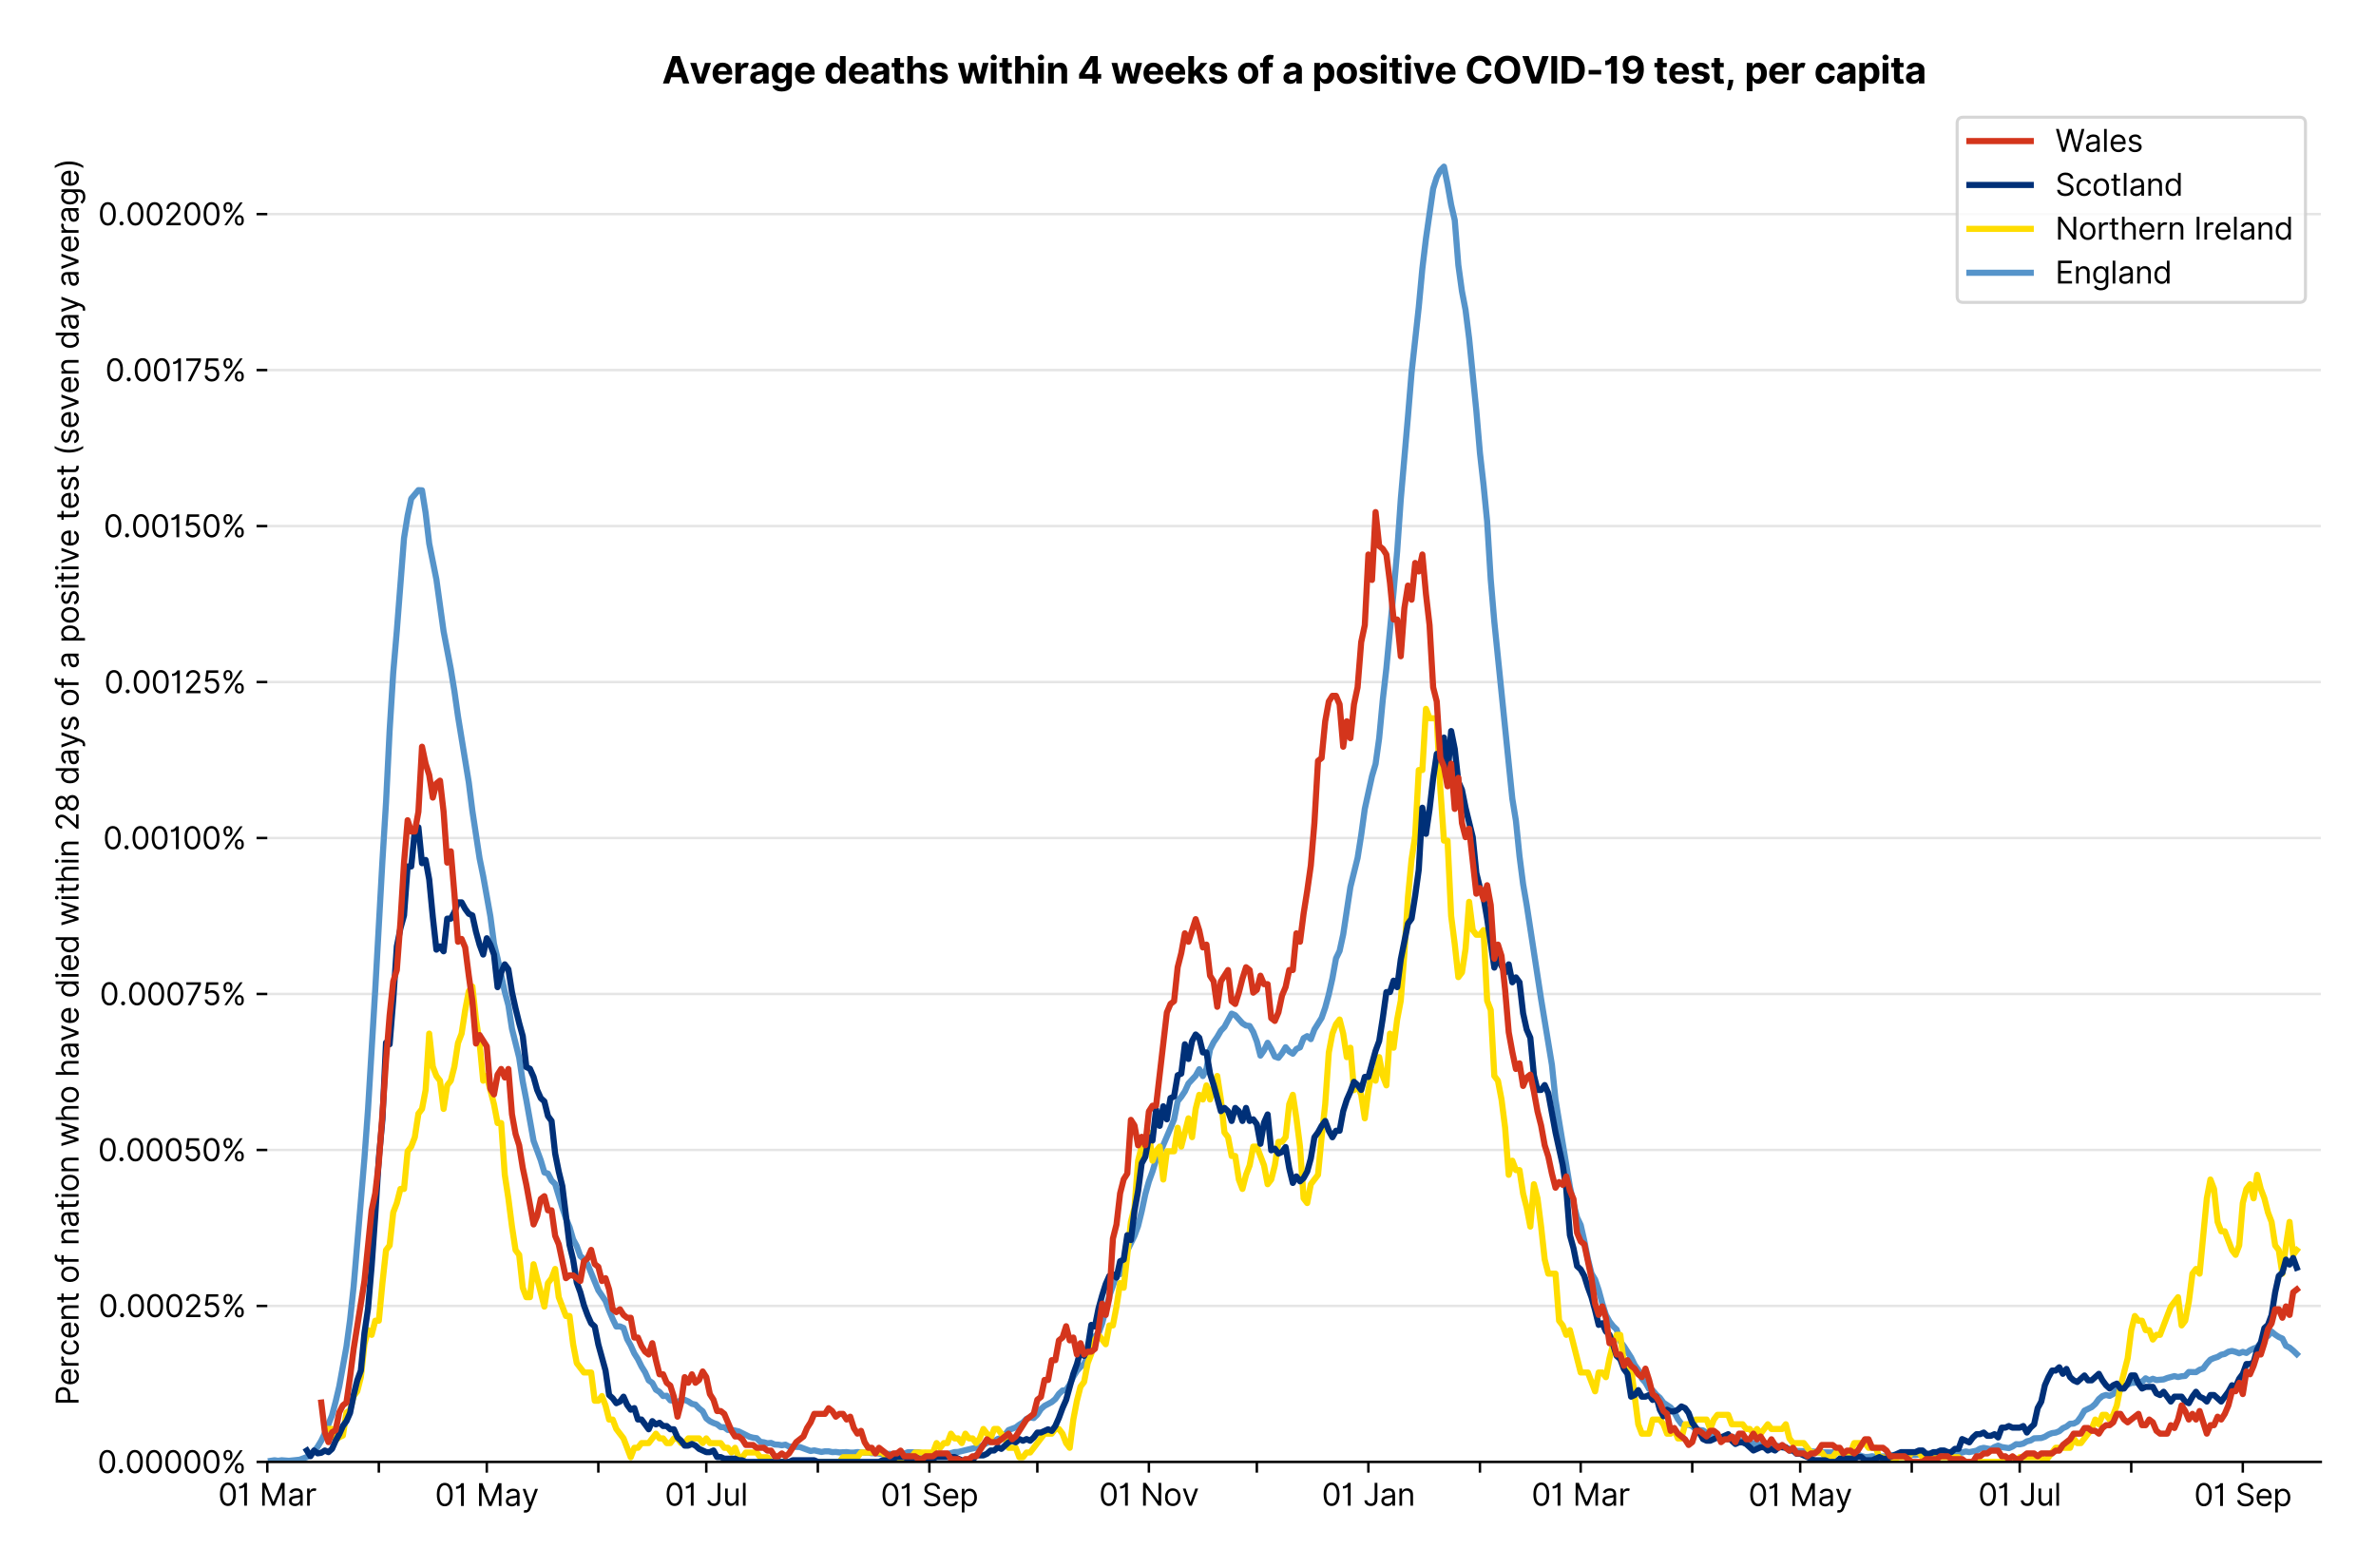 <?xml version="1.0" encoding="utf-8" standalone="no"?>
<!DOCTYPE svg PUBLIC "-//W3C//DTD SVG 1.1//EN"
  "http://www.w3.org/Graphics/SVG/1.1/DTD/svg11.dtd">
<svg version="1.1" viewBox="0 0 774.755 511.234" xmlns="http://www.w3.org/2000/svg" xmlns:xlink="http://www.w3.org/1999/xlink">
 <defs>
  <style type="text/css">*{stroke-linecap:butt;stroke-linejoin:round;}</style>
 </defs>
 <g id="figure_1">
  <g id="patch_1">
   <path d="M 0 511.234 
L 774.755 511.234 
L 774.755 0 
L 0 0 
z
" style="fill:#ffffff;"/>
  </g>
  <g id="axes_1">
   <g id="patch_2">
    <path d="M 87.155 476.745 
L 756.755 476.745 
L 756.755 33.225 
L 87.155 33.225 
z
" style="fill:#ffffff;"/>
   </g>
   <g id="matplotlib.axis_1">
    <g id="xtick_1">
     <g id="line2d_1">
      <defs>
       <path d="M 0 0 
L 0 3.5 
" id="m852a8840bf" style="stroke:#000000;stroke-width:0.8;"/>
      </defs>
      <g>
       <use style="stroke:#000000;stroke-width:0.8;" x="87.155" xlink:href="#m852a8840bf" y="476.745"/>
      </g>
     </g>
     <g id="text_1">
      <!-- 01 Mar -->
      <g transform="translate(71.118 491.018)scale(0.1 -0.1)">
       <defs>
        <path d="M 2000 -64 
Q 1230 -64 806 561 
Q 382 1186 382 2327 
Q 382 3459 809 4088 
Q 1236 4718 2000 4718 
Q 2764 4718 3191 4088 
Q 3618 3459 3618 2327 
Q 3618 1186 3194 561 
Q 2771 -64 2000 -64 
z
M 2000 436 
Q 2509 436 2791 927 
Q 3073 1418 3073 2327 
Q 3073 3234 2789 3730 
Q 2505 4227 2000 4227 
Q 1496 4227 1211 3730 
Q 927 3234 927 2327 
Q 927 1418 1210 927 
Q 1493 436 2000 436 
z
" id="Inter-Regular-30" transform="scale(0.016)"/>
        <path d="M 1973 4655 
L 1973 0 
L 1409 0 
L 1409 3836 
L 1373 3836 
Q 1341 3773 1209 3692 
Q 1077 3611 868 3551 
Q 659 3491 391 3491 
L 391 3964 
Q 661 3964 859 4061 
Q 1057 4159 1190 4291 
Q 1323 4423 1392 4529 
Q 1461 4636 1473 4655 
L 1973 4655 
z
" id="Inter-Regular-31" transform="scale(0.016)"/>
        <path id="Inter-Regular-20" transform="scale(0.016)"/>
        <path d="M 564 4655 
L 1236 4655 
L 2818 791 
L 2873 791 
L 4455 4655 
L 5127 4655 
L 5127 0 
L 4600 0 
L 4600 3536 
L 4555 3536 
L 3100 0 
L 2591 0 
L 1136 3536 
L 1091 3536 
L 1091 0 
L 564 0 
L 564 4655 
z
" id="Inter-Regular-4d" transform="scale(0.016)"/>
        <path d="M 1518 -82 
Q 1186 -82 916 44 
Q 646 170 486 410 
Q 327 650 327 991 
Q 327 1291 445 1478 
Q 564 1666 761 1773 
Q 959 1880 1199 1933 
Q 1439 1986 1682 2018 
Q 2000 2059 2199 2080 
Q 2398 2102 2490 2154 
Q 2582 2207 2582 2336 
L 2582 2355 
Q 2582 2691 2399 2877 
Q 2216 3064 1846 3064 
Q 1461 3064 1243 2895 
Q 1025 2727 936 2536 
L 427 2718 
Q 564 3036 792 3214 
Q 1021 3393 1292 3464 
Q 1564 3536 1827 3536 
Q 1996 3536 2215 3496 
Q 2434 3457 2640 3334 
Q 2846 3211 2982 2963 
Q 3118 2716 3118 2300 
L 3118 0 
L 2582 0 
L 2582 473 
L 2555 473 
Q 2500 359 2373 229 
Q 2246 100 2034 9 
Q 1823 -82 1518 -82 
z
M 1600 400 
Q 1918 400 2137 525 
Q 2357 650 2469 847 
Q 2582 1045 2582 1264 
L 2582 1755 
Q 2548 1714 2433 1681 
Q 2318 1648 2169 1624 
Q 2021 1600 1881 1583 
Q 1741 1566 1655 1555 
Q 1446 1527 1265 1467 
Q 1084 1407 974 1287 
Q 864 1168 864 964 
Q 864 684 1072 542 
Q 1280 400 1600 400 
z
" id="Inter-Regular-61" transform="scale(0.016)"/>
        <path d="M 491 0 
L 491 3491 
L 1009 3491 
L 1009 2964 
L 1046 2964 
Q 1139 3223 1389 3384 
Q 1639 3545 1955 3545 
Q 2100 3545 2209 3511 
Q 2318 3477 2400 3418 
L 2218 2964 
Q 2161 2993 2085 3010 
Q 2009 3027 1909 3027 
Q 1527 3027 1277 2794 
Q 1027 2561 1027 2209 
L 1027 0 
L 491 0 
z
" id="Inter-Regular-72" transform="scale(0.016)"/>
       </defs>
       <use xlink:href="#Inter-Regular-30"/>
       <use x="62.5" xlink:href="#Inter-Regular-31"/>
       <use x="106.676" xlink:href="#Inter-Regular-20"/>
       <use x="134.801" xlink:href="#Inter-Regular-4d"/>
       <use x="225.994" xlink:href="#Inter-Regular-61"/>
       <use x="282.386" xlink:href="#Inter-Regular-72"/>
      </g>
     </g>
    </g>
    <g id="xtick_2">
     <g id="line2d_2">
      <g>
       <use style="stroke:#000000;stroke-width:0.8;" x="123.528" xlink:href="#m852a8840bf" y="476.745"/>
      </g>
     </g>
    </g>
    <g id="xtick_3">
     <g id="line2d_3">
      <g>
       <use style="stroke:#000000;stroke-width:0.8;" x="158.729" xlink:href="#m852a8840bf" y="476.745"/>
      </g>
     </g>
     <g id="text_2">
      <!-- 01 May -->
      <g transform="translate(141.825 491.117)scale(0.1 -0.1)">
       <defs>
        <path d="M 818 -1355 
Q 682 -1355 575 -1333 
Q 468 -1311 427 -1291 
L 564 -818 
Q 857 -893 1053 -814 
Q 1250 -736 1391 -345 
L 1509 -18 
L 218 3491 
L 800 3491 
L 1764 709 
L 1800 709 
L 2764 3491 
L 3346 3491 
L 1846 -564 
Q 1550 -1355 818 -1355 
z
" id="Inter-Regular-79" transform="scale(0.016)"/>
       </defs>
       <use xlink:href="#Inter-Regular-30"/>
       <use x="62.5" xlink:href="#Inter-Regular-31"/>
       <use x="106.676" xlink:href="#Inter-Regular-20"/>
       <use x="134.801" xlink:href="#Inter-Regular-4d"/>
       <use x="225.994" xlink:href="#Inter-Regular-61"/>
       <use x="282.386" xlink:href="#Inter-Regular-79"/>
      </g>
     </g>
    </g>
    <g id="xtick_4">
     <g id="line2d_4">
      <g>
       <use style="stroke:#000000;stroke-width:0.8;" x="195.102" xlink:href="#m852a8840bf" y="476.745"/>
      </g>
     </g>
    </g>
    <g id="xtick_5">
     <g id="line2d_5">
      <g>
       <use style="stroke:#000000;stroke-width:0.8;" x="230.302" xlink:href="#m852a8840bf" y="476.745"/>
      </g>
     </g>
     <g id="text_3">
      <!-- 01 Jul -->
      <g transform="translate(216.759 491.018)scale(0.1 -0.1)">
       <defs>
        <path d="M 2346 4655 
L 2909 4655 
L 2909 1327 
Q 2909 657 2549 296 
Q 2189 -64 1582 -64 
Q 1200 -64 902 76 
Q 605 216 434 475 
Q 264 734 264 1091 
L 818 1091 
Q 818 795 1034 615 
Q 1250 436 1582 436 
Q 1948 436 2147 664 
Q 2346 893 2346 1327 
L 2346 4655 
z
" id="Inter-Regular-4a" transform="scale(0.016)"/>
        <path d="M 2691 1427 
L 2691 3491 
L 3227 3491 
L 3227 0 
L 2691 0 
L 2691 591 
L 2655 591 
Q 2532 325 2273 140 
Q 2014 -45 1618 -45 
Q 1127 -45 809 280 
Q 491 605 491 1273 
L 491 3491 
L 1027 3491 
L 1027 1309 
Q 1027 927 1242 700 
Q 1457 473 1791 473 
Q 1991 473 2199 575 
Q 2407 677 2549 888 
Q 2691 1100 2691 1427 
z
" id="Inter-Regular-75" transform="scale(0.016)"/>
        <path d="M 1027 4655 
L 1027 0 
L 491 0 
L 491 4655 
L 1027 4655 
z
" id="Inter-Regular-6c" transform="scale(0.016)"/>
       </defs>
       <use xlink:href="#Inter-Regular-30"/>
       <use x="62.5" xlink:href="#Inter-Regular-31"/>
       <use x="106.676" xlink:href="#Inter-Regular-20"/>
       <use x="134.801" xlink:href="#Inter-Regular-4a"/>
       <use x="189.063" xlink:href="#Inter-Regular-75"/>
       <use x="247.159" xlink:href="#Inter-Regular-6c"/>
      </g>
     </g>
    </g>
    <g id="xtick_6">
     <g id="line2d_6">
      <g>
       <use style="stroke:#000000;stroke-width:0.8;" x="266.676" xlink:href="#m852a8840bf" y="476.745"/>
      </g>
     </g>
    </g>
    <g id="xtick_7">
     <g id="line2d_7">
      <g>
       <use style="stroke:#000000;stroke-width:0.8;" x="303.05" xlink:href="#m852a8840bf" y="476.745"/>
      </g>
     </g>
     <g id="text_4">
      <!-- 01 Sep -->
      <g transform="translate(287.162 491.117)scale(0.1 -0.1)">
       <defs>
        <path d="M 3109 3491 
Q 3068 3836 2777 4027 
Q 2486 4218 2064 4218 
Q 1600 4218 1318 3999 
Q 1036 3780 1036 3445 
Q 1036 3195 1189 3042 
Q 1343 2889 1553 2803 
Q 1764 2718 1936 2673 
L 2409 2545 
Q 2591 2498 2815 2414 
Q 3039 2330 3244 2185 
Q 3450 2041 3584 1816 
Q 3718 1591 3718 1264 
Q 3718 886 3521 581 
Q 3325 277 2949 97 
Q 2573 -82 2036 -82 
Q 1286 -82 845 272 
Q 405 627 364 1200 
L 946 1200 
Q 968 936 1124 764 
Q 1280 593 1519 510 
Q 1759 427 2036 427 
Q 2359 427 2616 533 
Q 2873 639 3023 828 
Q 3173 1018 3173 1273 
Q 3173 1505 3043 1650 
Q 2914 1795 2702 1886 
Q 2491 1977 2246 2045 
L 1673 2209 
Q 1127 2366 809 2657 
Q 491 2948 491 3418 
Q 491 3809 703 4101 
Q 916 4393 1276 4555 
Q 1636 4718 2082 4718 
Q 2532 4718 2882 4558 
Q 3232 4398 3437 4120 
Q 3643 3843 3655 3491 
L 3109 3491 
z
" id="Inter-Regular-53" transform="scale(0.016)"/>
        <path d="M 1955 -73 
Q 1450 -73 1085 151 
Q 721 375 524 778 
Q 327 1182 327 1718 
Q 327 2255 524 2665 
Q 721 3075 1074 3305 
Q 1427 3536 1900 3536 
Q 2173 3536 2439 3445 
Q 2705 3355 2923 3151 
Q 3141 2948 3270 2614 
Q 3400 2280 3400 1791 
L 3400 1564 
L 866 1564 
Q 884 1005 1183 707 
Q 1482 409 1955 409 
Q 2271 409 2498 545 
Q 2725 682 2827 955 
L 3346 809 
Q 3223 414 2854 170 
Q 2486 -73 1955 -73 
z
M 866 2027 
L 2855 2027 
Q 2855 2470 2595 2762 
Q 2336 3055 1900 3055 
Q 1593 3055 1368 2911 
Q 1143 2768 1013 2533 
Q 884 2298 866 2027 
z
" id="Inter-Regular-65" transform="scale(0.016)"/>
        <path d="M 491 -1309 
L 491 3491 
L 1009 3491 
L 1009 2936 
L 1073 2936 
Q 1132 3027 1237 3169 
Q 1343 3311 1542 3423 
Q 1741 3536 2082 3536 
Q 2523 3536 2859 3315 
Q 3196 3095 3384 2690 
Q 3573 2286 3573 1736 
Q 3573 1182 3384 776 
Q 3196 370 2861 148 
Q 2527 -73 2091 -73 
Q 1755 -73 1552 39 
Q 1350 152 1241 296 
Q 1132 441 1073 536 
L 1027 536 
L 1027 -1309 
L 491 -1309 
z
M 1018 1745 
Q 1018 1152 1276 780 
Q 1534 409 2018 409 
Q 2355 409 2581 587 
Q 2807 766 2921 1069 
Q 3036 1373 3036 1745 
Q 3036 2114 2923 2410 
Q 2811 2707 2585 2881 
Q 2359 3055 2018 3055 
Q 1527 3055 1272 2693 
Q 1018 2332 1018 1745 
z
" id="Inter-Regular-70" transform="scale(0.016)"/>
       </defs>
       <use xlink:href="#Inter-Regular-30"/>
       <use x="62.5" xlink:href="#Inter-Regular-31"/>
       <use x="106.676" xlink:href="#Inter-Regular-20"/>
       <use x="134.801" xlink:href="#Inter-Regular-53"/>
       <use x="198.58" xlink:href="#Inter-Regular-65"/>
       <use x="256.818" xlink:href="#Inter-Regular-70"/>
      </g>
     </g>
    </g>
    <g id="xtick_8">
     <g id="line2d_8">
      <g>
       <use style="stroke:#000000;stroke-width:0.8;" x="338.25" xlink:href="#m852a8840bf" y="476.745"/>
      </g>
     </g>
    </g>
    <g id="xtick_9">
     <g id="line2d_9">
      <g>
       <use style="stroke:#000000;stroke-width:0.8;" x="374.623" xlink:href="#m852a8840bf" y="476.745"/>
      </g>
     </g>
     <g id="text_5">
      <!-- 01 Nov -->
      <g transform="translate(358.352 491.018)scale(0.1 -0.1)">
       <defs>
        <path d="M 4255 4655 
L 4255 0 
L 3709 0 
L 1173 3655 
L 1127 3655 
L 1127 0 
L 564 0 
L 564 4655 
L 1109 4655 
L 3655 991 
L 3700 991 
L 3700 4655 
L 4255 4655 
z
" id="Inter-Regular-4e" transform="scale(0.016)"/>
        <path d="M 1909 -73 
Q 1436 -73 1080 152 
Q 725 377 526 781 
Q 327 1186 327 1727 
Q 327 2273 526 2679 
Q 725 3086 1080 3311 
Q 1436 3536 1909 3536 
Q 2382 3536 2737 3311 
Q 3093 3086 3292 2679 
Q 3491 2273 3491 1727 
Q 3491 1186 3292 781 
Q 3093 377 2737 152 
Q 2382 -73 1909 -73 
z
M 1909 409 
Q 2268 409 2500 593 
Q 2732 777 2843 1077 
Q 2955 1377 2955 1727 
Q 2955 2077 2843 2379 
Q 2732 2682 2500 2868 
Q 2268 3055 1909 3055 
Q 1550 3055 1318 2868 
Q 1086 2682 975 2379 
Q 864 2077 864 1727 
Q 864 1377 975 1077 
Q 1086 777 1318 593 
Q 1550 409 1909 409 
z
" id="Inter-Regular-6f" transform="scale(0.016)"/>
        <path d="M 3346 3491 
L 2055 0 
L 1509 0 
L 218 3491 
L 800 3491 
L 1764 709 
L 1800 709 
L 2764 3491 
L 3346 3491 
z
" id="Inter-Regular-76" transform="scale(0.016)"/>
       </defs>
       <use xlink:href="#Inter-Regular-30"/>
       <use x="62.5" xlink:href="#Inter-Regular-31"/>
       <use x="106.676" xlink:href="#Inter-Regular-20"/>
       <use x="134.801" xlink:href="#Inter-Regular-4e"/>
       <use x="210.085" xlink:href="#Inter-Regular-6f"/>
       <use x="269.744" xlink:href="#Inter-Regular-76"/>
      </g>
     </g>
    </g>
    <g id="xtick_10">
     <g id="line2d_10">
      <g>
       <use style="stroke:#000000;stroke-width:0.8;" x="409.824" xlink:href="#m852a8840bf" y="476.745"/>
      </g>
     </g>
    </g>
    <g id="xtick_11">
     <g id="line2d_11">
      <g>
       <use style="stroke:#000000;stroke-width:0.8;" x="446.197" xlink:href="#m852a8840bf" y="476.745"/>
      </g>
     </g>
     <g id="text_6">
      <!-- 01 Jan -->
      <g transform="translate(430.998 491.018)scale(0.1 -0.1)">
       <defs>
        <path d="M 1027 2100 
L 1027 0 
L 491 0 
L 491 3491 
L 1009 3491 
L 1009 2945 
L 1055 2945 
Q 1177 3211 1427 3373 
Q 1677 3536 2073 3536 
Q 2602 3536 2928 3211 
Q 3255 2886 3255 2218 
L 3255 0 
L 2718 0 
L 2718 2182 
Q 2718 2593 2504 2824 
Q 2291 3055 1918 3055 
Q 1534 3055 1280 2806 
Q 1027 2557 1027 2100 
z
" id="Inter-Regular-6e" transform="scale(0.016)"/>
       </defs>
       <use xlink:href="#Inter-Regular-30"/>
       <use x="62.5" xlink:href="#Inter-Regular-31"/>
       <use x="106.676" xlink:href="#Inter-Regular-20"/>
       <use x="134.801" xlink:href="#Inter-Regular-4a"/>
       <use x="189.063" xlink:href="#Inter-Regular-61"/>
       <use x="245.455" xlink:href="#Inter-Regular-6e"/>
      </g>
     </g>
    </g>
    <g id="xtick_12">
     <g id="line2d_12">
      <g>
       <use style="stroke:#000000;stroke-width:0.8;" x="482.571" xlink:href="#m852a8840bf" y="476.745"/>
      </g>
     </g>
    </g>
    <g id="xtick_13">
     <g id="line2d_13">
      <g>
       <use style="stroke:#000000;stroke-width:0.8;" x="515.424" xlink:href="#m852a8840bf" y="476.745"/>
      </g>
     </g>
     <g id="text_7">
      <!-- 01 Mar -->
      <g transform="translate(499.388 491.018)scale(0.1 -0.1)">
       <use xlink:href="#Inter-Regular-30"/>
       <use x="62.5" xlink:href="#Inter-Regular-31"/>
       <use x="106.676" xlink:href="#Inter-Regular-20"/>
       <use x="134.801" xlink:href="#Inter-Regular-4d"/>
       <use x="225.994" xlink:href="#Inter-Regular-61"/>
       <use x="282.386" xlink:href="#Inter-Regular-72"/>
      </g>
     </g>
    </g>
    <g id="xtick_14">
     <g id="line2d_14">
      <g>
       <use style="stroke:#000000;stroke-width:0.8;" x="551.798" xlink:href="#m852a8840bf" y="476.745"/>
      </g>
     </g>
    </g>
    <g id="xtick_15">
     <g id="line2d_15">
      <g>
       <use style="stroke:#000000;stroke-width:0.8;" x="586.998" xlink:href="#m852a8840bf" y="476.745"/>
      </g>
     </g>
     <g id="text_8">
      <!-- 01 May -->
      <g transform="translate(570.095 491.117)scale(0.1 -0.1)">
       <use xlink:href="#Inter-Regular-30"/>
       <use x="62.5" xlink:href="#Inter-Regular-31"/>
       <use x="106.676" xlink:href="#Inter-Regular-20"/>
       <use x="134.801" xlink:href="#Inter-Regular-4d"/>
       <use x="225.994" xlink:href="#Inter-Regular-61"/>
       <use x="282.386" xlink:href="#Inter-Regular-79"/>
      </g>
     </g>
    </g>
    <g id="xtick_16">
     <g id="line2d_16">
      <g>
       <use style="stroke:#000000;stroke-width:0.8;" x="623.372" xlink:href="#m852a8840bf" y="476.745"/>
      </g>
     </g>
    </g>
    <g id="xtick_17">
     <g id="line2d_17">
      <g>
       <use style="stroke:#000000;stroke-width:0.8;" x="658.572" xlink:href="#m852a8840bf" y="476.745"/>
      </g>
     </g>
     <g id="text_9">
      <!-- 01 Jul -->
      <g transform="translate(645.028 491.018)scale(0.1 -0.1)">
       <use xlink:href="#Inter-Regular-30"/>
       <use x="62.5" xlink:href="#Inter-Regular-31"/>
       <use x="106.676" xlink:href="#Inter-Regular-20"/>
       <use x="134.801" xlink:href="#Inter-Regular-4a"/>
       <use x="189.063" xlink:href="#Inter-Regular-75"/>
       <use x="247.159" xlink:href="#Inter-Regular-6c"/>
      </g>
     </g>
    </g>
    <g id="xtick_18">
     <g id="line2d_18">
      <g>
       <use style="stroke:#000000;stroke-width:0.8;" x="694.946" xlink:href="#m852a8840bf" y="476.745"/>
      </g>
     </g>
    </g>
    <g id="xtick_19">
     <g id="line2d_19">
      <g>
       <use style="stroke:#000000;stroke-width:0.8;" x="731.319" xlink:href="#m852a8840bf" y="476.745"/>
      </g>
     </g>
     <g id="text_10">
      <!-- 01 Sep -->
      <g transform="translate(715.432 491.117)scale(0.1 -0.1)">
       <use xlink:href="#Inter-Regular-30"/>
       <use x="62.5" xlink:href="#Inter-Regular-31"/>
       <use x="106.676" xlink:href="#Inter-Regular-20"/>
       <use x="134.801" xlink:href="#Inter-Regular-53"/>
       <use x="198.58" xlink:href="#Inter-Regular-65"/>
       <use x="256.818" xlink:href="#Inter-Regular-70"/>
      </g>
     </g>
    </g>
   </g>
   <g id="matplotlib.axis_2">
    <g id="ytick_1">
     <g id="line2d_20">
      <path clip-path="url(#p6670599e10)" d="M 87.155 476.745 
L 756.755 476.745 
" style="fill:none;stroke:#e5e5e5;stroke-linecap:square;stroke-width:0.8;"/>
     </g>
     <g id="line2d_21">
      <defs>
       <path d="M 0 0 
L -3.5 0 
" id="m48a5055bbc" style="stroke:#000000;stroke-width:0.8;"/>
      </defs>
      <g>
       <use style="stroke:#000000;stroke-width:0.8;" x="87.155" xlink:href="#m48a5055bbc" y="476.745"/>
      </g>
     </g>
     <g id="text_11">
      <!-- 0.00000% -->
      <g transform="translate(31.773 480.382)scale(0.1 -0.1)">
       <defs>
        <path d="M 882 -36 
Q 714 -36 593 84 
Q 473 205 473 373 
Q 473 541 593 661 
Q 714 782 882 782 
Q 1050 782 1170 661 
Q 1291 541 1291 373 
Q 1291 205 1170 84 
Q 1050 -36 882 -36 
z
" id="Inter-Regular-2e" transform="scale(0.016)"/>
        <path d="M 2855 873 
L 2855 1118 
Q 2855 1373 2960 1585 
Q 3066 1798 3269 1926 
Q 3473 2055 3764 2055 
Q 4059 2055 4259 1926 
Q 4459 1798 4561 1585 
Q 4664 1373 4664 1118 
L 4664 873 
Q 4664 618 4560 405 
Q 4457 193 4256 64 
Q 4055 -64 3764 -64 
Q 3468 -64 3266 64 
Q 3064 193 2959 405 
Q 2855 618 2855 873 
z
M 536 3536 
L 536 3782 
Q 536 4036 642 4248 
Q 748 4461 951 4589 
Q 1155 4718 1446 4718 
Q 1741 4718 1941 4589 
Q 2141 4461 2243 4248 
Q 2346 4036 2346 3782 
L 2346 3536 
Q 2346 3282 2242 3069 
Q 2139 2857 1937 2728 
Q 1736 2600 1446 2600 
Q 1150 2600 948 2728 
Q 746 2857 641 3069 
Q 536 3282 536 3536 
z
M 709 0 
L 3909 4655 
L 4427 4655 
L 1227 0 
L 709 0 
z
M 3318 1118 
L 3318 873 
Q 3318 661 3418 494 
Q 3518 327 3764 327 
Q 4002 327 4101 494 
Q 4200 661 4200 873 
L 4200 1118 
Q 4200 1330 4104 1497 
Q 4009 1664 3764 1664 
Q 3525 1664 3421 1497 
Q 3318 1330 3318 1118 
z
M 1000 3782 
L 1000 3536 
Q 1000 3325 1100 3158 
Q 1200 2991 1446 2991 
Q 1684 2991 1783 3158 
Q 1882 3325 1882 3536 
L 1882 3782 
Q 1882 3993 1786 4160 
Q 1691 4327 1446 4327 
Q 1207 4327 1103 4160 
Q 1000 3993 1000 3782 
z
" id="Inter-Regular-25" transform="scale(0.016)"/>
       </defs>
       <use xlink:href="#Inter-Regular-30"/>
       <use x="62.5" xlink:href="#Inter-Regular-2e"/>
       <use x="90.057" xlink:href="#Inter-Regular-30"/>
       <use x="152.557" xlink:href="#Inter-Regular-30"/>
       <use x="215.057" xlink:href="#Inter-Regular-30"/>
       <use x="277.557" xlink:href="#Inter-Regular-30"/>
       <use x="340.057" xlink:href="#Inter-Regular-30"/>
       <use x="402.557" xlink:href="#Inter-Regular-25"/>
      </g>
     </g>
    </g>
    <g id="ytick_2">
     <g id="line2d_22">
      <path clip-path="url(#p6670599e10)" d="M 87.155 425.88 
L 756.755 425.88 
" style="fill:none;stroke:#e5e5e5;stroke-linecap:square;stroke-width:0.8;"/>
     </g>
     <g id="line2d_23">
      <g>
       <use style="stroke:#000000;stroke-width:0.8;" x="87.155" xlink:href="#m48a5055bbc" y="425.88"/>
      </g>
     </g>
     <g id="text_12">
      <!-- 0.00025% -->
      <g transform="translate(32.142 429.517)scale(0.1 -0.1)">
       <defs>
        <path d="M 482 0 
L 482 409 
L 2018 2091 
Q 2289 2386 2464 2605 
Q 2639 2825 2724 3019 
Q 2809 3214 2809 3427 
Q 2809 3795 2553 4011 
Q 2298 4227 1918 4227 
Q 1514 4227 1275 3985 
Q 1036 3743 1036 3345 
L 500 3345 
Q 500 3755 688 4064 
Q 877 4373 1203 4545 
Q 1530 4718 1936 4718 
Q 2346 4718 2661 4545 
Q 2977 4373 3156 4079 
Q 3336 3786 3336 3427 
Q 3336 3170 3244 2926 
Q 3152 2682 2926 2383 
Q 2700 2084 2300 1655 
L 1255 536 
L 1255 500 
L 3418 500 
L 3418 0 
L 482 0 
z
" id="Inter-Regular-32" transform="scale(0.016)"/>
        <path d="M 1936 -64 
Q 1536 -64 1216 95 
Q 896 255 702 532 
Q 509 809 491 1164 
L 1036 1164 
Q 1068 848 1324 642 
Q 1580 436 1936 436 
Q 2223 436 2447 570 
Q 2671 705 2799 940 
Q 2927 1175 2927 1473 
Q 2927 1777 2794 2017 
Q 2661 2257 2429 2395 
Q 2198 2534 1900 2536 
Q 1686 2539 1461 2472 
Q 1236 2405 1091 2300 
L 564 2364 
L 846 4655 
L 3264 4655 
L 3264 4155 
L 1318 4155 
L 1155 2782 
L 1182 2782 
Q 1325 2895 1541 2970 
Q 1757 3045 1991 3045 
Q 2418 3045 2753 2842 
Q 3089 2639 3281 2286 
Q 3473 1934 3473 1482 
Q 3473 1036 3274 687 
Q 3075 339 2727 137 
Q 2380 -64 1936 -64 
z
" id="Inter-Regular-35" transform="scale(0.016)"/>
       </defs>
       <use xlink:href="#Inter-Regular-30"/>
       <use x="62.5" xlink:href="#Inter-Regular-2e"/>
       <use x="90.057" xlink:href="#Inter-Regular-30"/>
       <use x="152.557" xlink:href="#Inter-Regular-30"/>
       <use x="215.057" xlink:href="#Inter-Regular-30"/>
       <use x="277.557" xlink:href="#Inter-Regular-32"/>
       <use x="338.068" xlink:href="#Inter-Regular-35"/>
       <use x="398.864" xlink:href="#Inter-Regular-25"/>
      </g>
     </g>
    </g>
    <g id="ytick_3">
     <g id="line2d_24">
      <path clip-path="url(#p6670599e10)" d="M 87.155 375.016 
L 756.755 375.016 
" style="fill:none;stroke:#e5e5e5;stroke-linecap:square;stroke-width:0.8;"/>
     </g>
     <g id="line2d_25">
      <g>
       <use style="stroke:#000000;stroke-width:0.8;" x="87.155" xlink:href="#m48a5055bbc" y="375.016"/>
      </g>
     </g>
     <g id="text_13">
      <!-- 0.00050% -->
      <g transform="translate(31.944 378.652)scale(0.1 -0.1)">
       <use xlink:href="#Inter-Regular-30"/>
       <use x="62.5" xlink:href="#Inter-Regular-2e"/>
       <use x="90.057" xlink:href="#Inter-Regular-30"/>
       <use x="152.557" xlink:href="#Inter-Regular-30"/>
       <use x="215.057" xlink:href="#Inter-Regular-30"/>
       <use x="277.557" xlink:href="#Inter-Regular-35"/>
       <use x="338.352" xlink:href="#Inter-Regular-30"/>
       <use x="400.852" xlink:href="#Inter-Regular-25"/>
      </g>
     </g>
    </g>
    <g id="ytick_4">
     <g id="line2d_26">
      <path clip-path="url(#p6670599e10)" d="M 87.155 324.151 
L 756.755 324.151 
" style="fill:none;stroke:#e5e5e5;stroke-linecap:square;stroke-width:0.8;"/>
     </g>
     <g id="line2d_27">
      <g>
       <use style="stroke:#000000;stroke-width:0.8;" x="87.155" xlink:href="#m48a5055bbc" y="324.151"/>
      </g>
     </g>
     <g id="text_14">
      <!-- 0.00075% -->
      <g transform="translate(32.483 327.788)scale(0.1 -0.1)">
       <defs>
        <path d="M 627 0 
L 2709 4118 
L 2709 4155 
L 309 4155 
L 309 4655 
L 3291 4655 
L 3291 4127 
L 1218 0 
L 627 0 
z
" id="Inter-Regular-37" transform="scale(0.016)"/>
       </defs>
       <use xlink:href="#Inter-Regular-30"/>
       <use x="62.5" xlink:href="#Inter-Regular-2e"/>
       <use x="90.057" xlink:href="#Inter-Regular-30"/>
       <use x="152.557" xlink:href="#Inter-Regular-30"/>
       <use x="215.057" xlink:href="#Inter-Regular-30"/>
       <use x="277.557" xlink:href="#Inter-Regular-37"/>
       <use x="334.659" xlink:href="#Inter-Regular-35"/>
       <use x="395.455" xlink:href="#Inter-Regular-25"/>
      </g>
     </g>
    </g>
    <g id="ytick_5">
     <g id="line2d_28">
      <path clip-path="url(#p6670599e10)" d="M 87.155 273.286 
L 756.755 273.286 
" style="fill:none;stroke:#e5e5e5;stroke-linecap:square;stroke-width:0.8;"/>
     </g>
     <g id="line2d_29">
      <g>
       <use style="stroke:#000000;stroke-width:0.8;" x="87.155" xlink:href="#m48a5055bbc" y="273.286"/>
      </g>
     </g>
     <g id="text_15">
      <!-- 0.00100% -->
      <g transform="translate(33.606 276.923)scale(0.1 -0.1)">
       <use xlink:href="#Inter-Regular-30"/>
       <use x="62.5" xlink:href="#Inter-Regular-2e"/>
       <use x="90.057" xlink:href="#Inter-Regular-30"/>
       <use x="152.557" xlink:href="#Inter-Regular-30"/>
       <use x="215.057" xlink:href="#Inter-Regular-31"/>
       <use x="259.233" xlink:href="#Inter-Regular-30"/>
       <use x="321.733" xlink:href="#Inter-Regular-30"/>
       <use x="384.233" xlink:href="#Inter-Regular-25"/>
      </g>
     </g>
    </g>
    <g id="ytick_6">
     <g id="line2d_30">
      <path clip-path="url(#p6670599e10)" d="M 87.155 222.422 
L 756.755 222.422 
" style="fill:none;stroke:#e5e5e5;stroke-linecap:square;stroke-width:0.8;"/>
     </g>
     <g id="line2d_31">
      <g>
       <use style="stroke:#000000;stroke-width:0.8;" x="87.155" xlink:href="#m48a5055bbc" y="222.422"/>
      </g>
     </g>
     <g id="text_16">
      <!-- 0.00125% -->
      <g transform="translate(33.975 226.058)scale(0.1 -0.1)">
       <use xlink:href="#Inter-Regular-30"/>
       <use x="62.5" xlink:href="#Inter-Regular-2e"/>
       <use x="90.057" xlink:href="#Inter-Regular-30"/>
       <use x="152.557" xlink:href="#Inter-Regular-30"/>
       <use x="215.057" xlink:href="#Inter-Regular-31"/>
       <use x="259.233" xlink:href="#Inter-Regular-32"/>
       <use x="319.744" xlink:href="#Inter-Regular-35"/>
       <use x="380.54" xlink:href="#Inter-Regular-25"/>
      </g>
     </g>
    </g>
    <g id="ytick_7">
     <g id="line2d_32">
      <path clip-path="url(#p6670599e10)" d="M 87.155 171.557 
L 756.755 171.557 
" style="fill:none;stroke:#e5e5e5;stroke-linecap:square;stroke-width:0.8;"/>
     </g>
     <g id="line2d_33">
      <g>
       <use style="stroke:#000000;stroke-width:0.8;" x="87.155" xlink:href="#m48a5055bbc" y="171.557"/>
      </g>
     </g>
     <g id="text_17">
      <!-- 0.00150% -->
      <g transform="translate(33.777 175.194)scale(0.1 -0.1)">
       <use xlink:href="#Inter-Regular-30"/>
       <use x="62.5" xlink:href="#Inter-Regular-2e"/>
       <use x="90.057" xlink:href="#Inter-Regular-30"/>
       <use x="152.557" xlink:href="#Inter-Regular-30"/>
       <use x="215.057" xlink:href="#Inter-Regular-31"/>
       <use x="259.233" xlink:href="#Inter-Regular-35"/>
       <use x="320.028" xlink:href="#Inter-Regular-30"/>
       <use x="382.529" xlink:href="#Inter-Regular-25"/>
      </g>
     </g>
    </g>
    <g id="ytick_8">
     <g id="line2d_34">
      <path clip-path="url(#p6670599e10)" d="M 87.155 120.692 
L 756.755 120.692 
" style="fill:none;stroke:#e5e5e5;stroke-linecap:square;stroke-width:0.8;"/>
     </g>
     <g id="line2d_35">
      <g>
       <use style="stroke:#000000;stroke-width:0.8;" x="87.155" xlink:href="#m48a5055bbc" y="120.692"/>
      </g>
     </g>
     <g id="text_18">
      <!-- 0.00175% -->
      <g transform="translate(34.316 124.329)scale(0.1 -0.1)">
       <use xlink:href="#Inter-Regular-30"/>
       <use x="62.5" xlink:href="#Inter-Regular-2e"/>
       <use x="90.057" xlink:href="#Inter-Regular-30"/>
       <use x="152.557" xlink:href="#Inter-Regular-30"/>
       <use x="215.057" xlink:href="#Inter-Regular-31"/>
       <use x="259.233" xlink:href="#Inter-Regular-37"/>
       <use x="316.335" xlink:href="#Inter-Regular-35"/>
       <use x="377.131" xlink:href="#Inter-Regular-25"/>
      </g>
     </g>
    </g>
    <g id="ytick_9">
     <g id="line2d_36">
      <path clip-path="url(#p6670599e10)" d="M 87.155 69.827 
L 756.755 69.827 
" style="fill:none;stroke:#e5e5e5;stroke-linecap:square;stroke-width:0.8;"/>
     </g>
     <g id="line2d_37">
      <g>
       <use style="stroke:#000000;stroke-width:0.8;" x="87.155" xlink:href="#m48a5055bbc" y="69.827"/>
      </g>
     </g>
     <g id="text_19">
      <!-- 0.00200% -->
      <g transform="translate(31.972 73.464)scale(0.1 -0.1)">
       <use xlink:href="#Inter-Regular-30"/>
       <use x="62.5" xlink:href="#Inter-Regular-2e"/>
       <use x="90.057" xlink:href="#Inter-Regular-30"/>
       <use x="152.557" xlink:href="#Inter-Regular-30"/>
       <use x="215.057" xlink:href="#Inter-Regular-32"/>
       <use x="275.568" xlink:href="#Inter-Regular-30"/>
       <use x="338.068" xlink:href="#Inter-Regular-30"/>
       <use x="400.568" xlink:href="#Inter-Regular-25"/>
      </g>
     </g>
    </g>
    <g id="text_20">
     <!-- Percent of nation who have died within 28 days of a positive test (seven day average) -->
     <g transform="translate(25.614 458.305)rotate(-90)scale(0.1 -0.1)">
      <defs>
       <path d="M 564 0 
L 564 4655 
L 2136 4655 
Q 2684 4655 3033 4458 
Q 3382 4261 3550 3927 
Q 3718 3593 3718 3182 
Q 3718 2770 3551 2434 
Q 3384 2098 3036 1899 
Q 2689 1700 2146 1700 
L 1127 1700 
L 1127 0 
L 564 0 
z
M 1127 2200 
L 2127 2200 
Q 2689 2200 2926 2482 
Q 3164 2764 3164 3182 
Q 3164 3602 2925 3878 
Q 2686 4155 2118 4155 
L 1127 4155 
L 1127 2200 
z
" id="Inter-Regular-50" transform="scale(0.016)"/>
       <path d="M 1909 -73 
Q 1418 -73 1063 159 
Q 709 391 518 798 
Q 327 1205 327 1727 
Q 327 2259 524 2667 
Q 721 3075 1074 3305 
Q 1427 3536 1900 3536 
Q 2268 3536 2563 3400 
Q 2859 3264 3047 3018 
Q 3236 2773 3282 2445 
L 2746 2445 
Q 2684 2684 2474 2869 
Q 2264 3055 1909 3055 
Q 1439 3055 1151 2697 
Q 864 2339 864 1745 
Q 864 1139 1148 774 
Q 1432 409 1909 409 
Q 2223 409 2447 570 
Q 2671 732 2746 1018 
L 3282 1018 
Q 3236 709 3058 462 
Q 2880 216 2588 71 
Q 2296 -73 1909 -73 
z
" id="Inter-Regular-63" transform="scale(0.016)"/>
       <path d="M 2009 3491 
L 2009 3036 
L 1264 3036 
L 1264 1000 
Q 1264 773 1331 660 
Q 1398 548 1503 510 
Q 1609 473 1727 473 
Q 1816 473 1873 483 
Q 1930 493 1964 500 
L 2073 18 
Q 2018 -2 1920 -23 
Q 1823 -45 1673 -45 
Q 1446 -45 1228 52 
Q 1011 150 869 350 
Q 727 550 727 855 
L 727 3036 
L 200 3036 
L 200 3491 
L 727 3491 
L 727 4327 
L 1264 4327 
L 1264 3491 
L 2009 3491 
z
" id="Inter-Regular-74" transform="scale(0.016)"/>
       <path d="M 2046 3491 
L 2046 3036 
L 1264 3036 
L 1264 0 
L 727 0 
L 727 3036 
L 164 3036 
L 164 3491 
L 727 3491 
L 727 3973 
Q 727 4273 868 4473 
Q 1009 4673 1234 4773 
Q 1459 4873 1709 4873 
Q 1907 4873 2032 4841 
Q 2157 4809 2218 4782 
L 2064 4318 
Q 2023 4332 1951 4352 
Q 1880 4373 1764 4373 
Q 1498 4373 1381 4239 
Q 1264 4105 1264 3845 
L 1264 3491 
L 2046 3491 
z
" id="Inter-Regular-66" transform="scale(0.016)"/>
       <path d="M 491 0 
L 491 3491 
L 1027 3491 
L 1027 0 
L 491 0 
z
M 764 4073 
Q 607 4073 494 4179 
Q 382 4286 382 4436 
Q 382 4586 494 4693 
Q 607 4800 764 4800 
Q 921 4800 1033 4693 
Q 1146 4586 1146 4436 
Q 1146 4286 1033 4179 
Q 921 4073 764 4073 
z
" id="Inter-Regular-69" transform="scale(0.016)"/>
       <path d="M 1282 0 
L 218 3491 
L 782 3491 
L 1536 818 
L 1573 818 
L 2318 3491 
L 2891 3491 
L 3627 827 
L 3664 827 
L 4418 3491 
L 4982 3491 
L 3918 0 
L 3391 0 
L 2627 2682 
L 2573 2682 
L 1809 0 
L 1282 0 
z
" id="Inter-Regular-77" transform="scale(0.016)"/>
       <path d="M 1027 2100 
L 1027 0 
L 491 0 
L 491 4655 
L 1027 4655 
L 1027 2945 
L 1073 2945 
Q 1196 3216 1442 3376 
Q 1689 3536 2100 3536 
Q 2636 3536 2963 3213 
Q 3291 2891 3291 2218 
L 3291 0 
L 2755 0 
L 2755 2182 
Q 2755 2598 2540 2826 
Q 2325 3055 1946 3055 
Q 1548 3055 1287 2806 
Q 1027 2557 1027 2100 
z
" id="Inter-Regular-68" transform="scale(0.016)"/>
       <path d="M 1809 -73 
Q 1373 -73 1039 148 
Q 705 370 516 776 
Q 327 1182 327 1736 
Q 327 2286 516 2690 
Q 705 3095 1041 3315 
Q 1377 3536 1818 3536 
Q 2159 3536 2358 3423 
Q 2557 3311 2662 3169 
Q 2768 3027 2827 2936 
L 2873 2936 
L 2873 4655 
L 3409 4655 
L 3409 0 
L 2891 0 
L 2891 536 
L 2827 536 
Q 2768 441 2659 296 
Q 2550 152 2348 39 
Q 2146 -73 1809 -73 
z
M 1882 409 
Q 2366 409 2624 780 
Q 2882 1152 2882 1745 
Q 2882 2332 2627 2693 
Q 2373 3055 1882 3055 
Q 1541 3055 1315 2881 
Q 1089 2707 976 2410 
Q 864 2114 864 1745 
Q 864 1373 978 1069 
Q 1093 766 1319 587 
Q 1546 409 1882 409 
z
" id="Inter-Regular-64" transform="scale(0.016)"/>
       <path d="M 1973 -64 
Q 1505 -64 1147 103 
Q 789 270 589 564 
Q 389 859 391 1236 
Q 389 1532 507 1783 
Q 625 2034 830 2203 
Q 1036 2373 1291 2418 
L 1291 2445 
Q 957 2532 759 2821 
Q 561 3111 564 3482 
Q 561 3836 743 4115 
Q 925 4395 1244 4556 
Q 1564 4718 1973 4718 
Q 2377 4718 2695 4556 
Q 3014 4395 3197 4115 
Q 3380 3836 3382 3482 
Q 3380 3111 3181 2821 
Q 2982 2532 2655 2445 
L 2655 2418 
Q 2907 2373 3109 2203 
Q 3311 2034 3431 1783 
Q 3552 1532 3555 1236 
Q 3552 859 3351 564 
Q 3150 270 2794 103 
Q 2439 -64 1973 -64 
z
M 1973 436 
Q 2446 436 2722 662 
Q 2998 889 3000 1264 
Q 2998 1527 2864 1729 
Q 2730 1932 2499 2048 
Q 2268 2164 1973 2164 
Q 1675 2164 1442 2048 
Q 1209 1932 1076 1729 
Q 943 1527 946 1264 
Q 943 889 1218 662 
Q 1493 436 1973 436 
z
M 1973 2645 
Q 2348 2645 2591 2864 
Q 2834 3084 2836 3445 
Q 2834 3800 2596 4013 
Q 2359 4227 1973 4227 
Q 1582 4227 1344 4013 
Q 1107 3800 1109 3445 
Q 1107 3084 1349 2864 
Q 1591 2645 1973 2645 
z
" id="Inter-Regular-38" transform="scale(0.016)"/>
       <path d="M 2964 2709 
L 2482 2573 
Q 2411 2755 2245 2914 
Q 2080 3073 1727 3073 
Q 1407 3073 1194 2926 
Q 982 2780 982 2555 
Q 982 2355 1127 2239 
Q 1273 2123 1582 2045 
L 2100 1918 
Q 3027 1691 3027 973 
Q 3027 673 2855 436 
Q 2684 200 2377 63 
Q 2071 -73 1664 -73 
Q 1130 -73 780 159 
Q 430 391 336 836 
L 846 964 
Q 989 400 1655 400 
Q 2030 400 2251 560 
Q 2473 720 2473 945 
Q 2473 1316 1955 1436 
L 1373 1573 
Q 893 1686 669 1926 
Q 446 2166 446 2527 
Q 446 2823 613 3050 
Q 780 3277 1069 3406 
Q 1359 3536 1727 3536 
Q 2246 3536 2542 3309 
Q 2839 3082 2964 2709 
z
" id="Inter-Regular-73" transform="scale(0.016)"/>
       <path d="M 682 1964 
Q 682 2823 906 3544 
Q 1130 4266 1546 4873 
L 2018 4873 
Q 1800 4573 1623 4095 
Q 1446 3618 1341 3061 
Q 1236 2505 1236 1964 
Q 1236 1423 1341 866 
Q 1446 309 1623 -168 
Q 1800 -645 2018 -945 
L 1546 -945 
Q 1130 -339 906 383 
Q 682 1105 682 1964 
z
" id="Inter-Regular-28" transform="scale(0.016)"/>
       <path d="M 1900 -1382 
Q 1316 -1382 976 -1169 
Q 636 -957 473 -682 
L 900 -382 
Q 973 -477 1084 -601 
Q 1196 -725 1390 -817 
Q 1584 -909 1900 -909 
Q 2323 -909 2598 -704 
Q 2873 -500 2873 -64 
L 2873 645 
L 2827 645 
Q 2768 550 2660 410 
Q 2552 270 2351 162 
Q 2150 55 1809 55 
Q 1386 55 1051 255 
Q 716 455 521 836 
Q 327 1218 327 1764 
Q 327 2300 516 2699 
Q 705 3098 1041 3317 
Q 1377 3536 1818 3536 
Q 2159 3536 2360 3423 
Q 2561 3311 2669 3169 
Q 2777 3027 2836 2936 
L 2891 2936 
L 2891 3491 
L 3409 3491 
L 3409 -100 
Q 3409 -550 3205 -833 
Q 3002 -1116 2660 -1249 
Q 2318 -1382 1900 -1382 
z
M 1882 536 
Q 2366 536 2624 864 
Q 2882 1193 2882 1773 
Q 2882 2339 2627 2697 
Q 2373 3055 1882 3055 
Q 1541 3055 1315 2882 
Q 1089 2709 976 2418 
Q 864 2127 864 1773 
Q 864 1227 1120 881 
Q 1377 536 1882 536 
z
" id="Inter-Regular-67" transform="scale(0.016)"/>
       <path d="M 1638 1940 
Q 1638 1081 1414 359 
Q 1191 -362 775 -969 
L 302 -969 
Q 520 -669 697 -191 
Q 875 286 979 842 
Q 1084 1399 1084 1940 
Q 1084 2481 979 3038 
Q 875 3595 697 4072 
Q 520 4549 302 4849 
L 775 4849 
Q 1191 4243 1414 3521 
Q 1638 2799 1638 1940 
z
" id="Inter-Regular-29" transform="scale(0.016)"/>
      </defs>
      <use xlink:href="#Inter-Regular-50"/>
      <use x="63.494" xlink:href="#Inter-Regular-65"/>
      <use x="121.733" xlink:href="#Inter-Regular-72"/>
      <use x="160.085" xlink:href="#Inter-Regular-63"/>
      <use x="215.909" xlink:href="#Inter-Regular-65"/>
      <use x="274.148" xlink:href="#Inter-Regular-6e"/>
      <use x="332.671" xlink:href="#Inter-Regular-74"/>
      <use x="369.034" xlink:href="#Inter-Regular-20"/>
      <use x="397.159" xlink:href="#Inter-Regular-6f"/>
      <use x="456.818" xlink:href="#Inter-Regular-66"/>
      <use x="492.898" xlink:href="#Inter-Regular-20"/>
      <use x="521.023" xlink:href="#Inter-Regular-6e"/>
      <use x="579.546" xlink:href="#Inter-Regular-61"/>
      <use x="635.938" xlink:href="#Inter-Regular-74"/>
      <use x="672.301" xlink:href="#Inter-Regular-69"/>
      <use x="696.023" xlink:href="#Inter-Regular-6f"/>
      <use x="755.682" xlink:href="#Inter-Regular-6e"/>
      <use x="814.205" xlink:href="#Inter-Regular-20"/>
      <use x="842.33" xlink:href="#Inter-Regular-77"/>
      <use x="923.58" xlink:href="#Inter-Regular-68"/>
      <use x="982.671" xlink:href="#Inter-Regular-6f"/>
      <use x="1042.33" xlink:href="#Inter-Regular-20"/>
      <use x="1070.455" xlink:href="#Inter-Regular-68"/>
      <use x="1129.546" xlink:href="#Inter-Regular-61"/>
      <use x="1185.938" xlink:href="#Inter-Regular-76"/>
      <use x="1241.62" xlink:href="#Inter-Regular-65"/>
      <use x="1299.858" xlink:href="#Inter-Regular-20"/>
      <use x="1327.983" xlink:href="#Inter-Regular-64"/>
      <use x="1390.057" xlink:href="#Inter-Regular-69"/>
      <use x="1413.779" xlink:href="#Inter-Regular-65"/>
      <use x="1472.017" xlink:href="#Inter-Regular-64"/>
      <use x="1534.091" xlink:href="#Inter-Regular-20"/>
      <use x="1562.216" xlink:href="#Inter-Regular-77"/>
      <use x="1643.466" xlink:href="#Inter-Regular-69"/>
      <use x="1667.188" xlink:href="#Inter-Regular-74"/>
      <use x="1703.551" xlink:href="#Inter-Regular-68"/>
      <use x="1762.642" xlink:href="#Inter-Regular-69"/>
      <use x="1786.364" xlink:href="#Inter-Regular-6e"/>
      <use x="1844.887" xlink:href="#Inter-Regular-20"/>
      <use x="1873.012" xlink:href="#Inter-Regular-32"/>
      <use x="1933.523" xlink:href="#Inter-Regular-38"/>
      <use x="1995.171" xlink:href="#Inter-Regular-20"/>
      <use x="2023.296" xlink:href="#Inter-Regular-64"/>
      <use x="2085.37" xlink:href="#Inter-Regular-61"/>
      <use x="2141.762" xlink:href="#Inter-Regular-79"/>
      <use x="2197.444" xlink:href="#Inter-Regular-73"/>
      <use x="2249.716" xlink:href="#Inter-Regular-20"/>
      <use x="2277.841" xlink:href="#Inter-Regular-6f"/>
      <use x="2337.5" xlink:href="#Inter-Regular-66"/>
      <use x="2373.58" xlink:href="#Inter-Regular-20"/>
      <use x="2401.705" xlink:href="#Inter-Regular-61"/>
      <use x="2458.097" xlink:href="#Inter-Regular-20"/>
      <use x="2486.222" xlink:href="#Inter-Regular-70"/>
      <use x="2547.16" xlink:href="#Inter-Regular-6f"/>
      <use x="2606.819" xlink:href="#Inter-Regular-73"/>
      <use x="2659.091" xlink:href="#Inter-Regular-69"/>
      <use x="2682.813" xlink:href="#Inter-Regular-74"/>
      <use x="2719.177" xlink:href="#Inter-Regular-69"/>
      <use x="2742.898" xlink:href="#Inter-Regular-76"/>
      <use x="2798.58" xlink:href="#Inter-Regular-65"/>
      <use x="2856.819" xlink:href="#Inter-Regular-20"/>
      <use x="2884.944" xlink:href="#Inter-Regular-74"/>
      <use x="2921.307" xlink:href="#Inter-Regular-65"/>
      <use x="2979.546" xlink:href="#Inter-Regular-73"/>
      <use x="3031.819" xlink:href="#Inter-Regular-74"/>
      <use x="3068.182" xlink:href="#Inter-Regular-20"/>
      <use x="3096.307" xlink:href="#Inter-Regular-28"/>
      <use x="3132.529" xlink:href="#Inter-Regular-73"/>
      <use x="3184.802" xlink:href="#Inter-Regular-65"/>
      <use x="3243.04" xlink:href="#Inter-Regular-76"/>
      <use x="3298.722" xlink:href="#Inter-Regular-65"/>
      <use x="3356.961" xlink:href="#Inter-Regular-6e"/>
      <use x="3415.484" xlink:href="#Inter-Regular-20"/>
      <use x="3443.609" xlink:href="#Inter-Regular-64"/>
      <use x="3505.682" xlink:href="#Inter-Regular-61"/>
      <use x="3562.074" xlink:href="#Inter-Regular-79"/>
      <use x="3617.756" xlink:href="#Inter-Regular-20"/>
      <use x="3645.881" xlink:href="#Inter-Regular-61"/>
      <use x="3702.273" xlink:href="#Inter-Regular-76"/>
      <use x="3757.955" xlink:href="#Inter-Regular-65"/>
      <use x="3816.194" xlink:href="#Inter-Regular-72"/>
      <use x="3854.546" xlink:href="#Inter-Regular-61"/>
      <use x="3910.938" xlink:href="#Inter-Regular-67"/>
      <use x="3971.876" xlink:href="#Inter-Regular-65"/>
      <use x="4030.114" xlink:href="#Inter-Regular-29"/>
     </g>
    </g>
   </g>
   <g id="line2d_38">
    <path clip-path="url(#p6670599e10)" d="M 88.328 476.384 
L 89.501 476.203 
L 90.675 476.384 
L 91.848 476.203 
L 94.195 476.384 
L 97.715 476.022 
L 100.061 475.144 
L 101.235 474.318 
L 102.408 473.285 
L 103.581 471.788 
L 104.755 469.825 
L 105.928 467.398 
L 108.275 461.512 
L 109.448 457.071 
L 110.622 452.114 
L 112.968 439.152 
L 114.142 430.426 
L 115.315 419.53 
L 118.835 377.703 
L 120.008 361.644 
L 122.355 322.812 
L 124.702 280.727 
L 125.875 261.672 
L 127.048 238.228 
L 128.222 219.381 
L 129.395 205.696 
L 131.742 175.488 
L 132.915 168.155 
L 134.088 162.63 
L 136.435 159.842 
L 137.608 159.893 
L 138.782 167.226 
L 139.955 177.244 
L 142.302 188.966 
L 144.648 205.903 
L 146.995 218.193 
L 148.168 225.371 
L 149.342 233.633 
L 152.862 255.166 
L 154.035 264.461 
L 156.382 279.952 
L 157.555 285.684 
L 159.902 298.852 
L 161.075 307.733 
L 162.249 312.536 
L 164.595 323.431 
L 165.769 327.821 
L 166.942 335.515 
L 169.289 344.913 
L 170.462 352.762 
L 171.635 358.803 
L 173.982 372.023 
L 176.329 378.374 
L 177.502 382.35 
L 178.675 382.712 
L 179.849 384.984 
L 181.022 386.12 
L 183.369 393.866 
L 184.542 397.377 
L 185.715 400.166 
L 186.889 404.193 
L 188.062 406.362 
L 189.235 409.615 
L 190.409 410.597 
L 191.582 412.249 
L 195.102 420.769 
L 197.449 424.229 
L 198.622 427.379 
L 199.796 430.167 
L 200.969 432.594 
L 202.142 432.543 
L 203.316 433.059 
L 204.489 436.674 
L 205.662 438.791 
L 206.836 441.373 
L 208.009 443.232 
L 209.182 445.607 
L 210.356 447.518 
L 211.529 450.151 
L 212.702 450.978 
L 213.876 453.198 
L 215.049 453.921 
L 216.222 455.264 
L 217.396 455.16 
L 218.569 456.658 
L 219.742 456.813 
L 220.916 457.226 
L 222.089 456.554 
L 223.262 456.503 
L 224.436 457.019 
L 225.609 457.794 
L 226.782 458.052 
L 227.956 459.291 
L 229.129 460.221 
L 230.302 462.545 
L 231.476 463.474 
L 232.649 464.042 
L 233.822 464.455 
L 234.996 465.385 
L 236.169 465.436 
L 237.342 466.314 
L 238.516 466.262 
L 240.862 466.779 
L 244.383 468.535 
L 245.556 468.844 
L 246.729 468.999 
L 247.903 470.187 
L 249.076 470.342 
L 250.249 470.652 
L 251.423 470.548 
L 252.596 471.065 
L 253.769 471.116 
L 254.943 471.323 
L 256.116 471.116 
L 257.289 471.736 
L 260.809 471.891 
L 264.329 473.182 
L 265.503 472.975 
L 267.849 473.492 
L 269.023 473.285 
L 270.196 473.285 
L 271.369 473.543 
L 272.543 473.492 
L 273.716 473.647 
L 276.063 473.543 
L 277.236 473.698 
L 278.409 473.698 
L 279.583 473.543 
L 281.929 473.698 
L 283.103 473.698 
L 284.276 473.905 
L 285.449 473.853 
L 287.796 474.215 
L 290.143 474.111 
L 291.316 474.37 
L 292.49 473.905 
L 293.663 474.266 
L 294.836 474.06 
L 296.01 473.595 
L 299.53 473.595 
L 300.703 473.957 
L 301.876 473.853 
L 303.05 474.318 
L 306.57 474.679 
L 307.743 474.318 
L 308.916 474.215 
L 311.263 473.543 
L 312.436 473.492 
L 317.13 472.356 
L 319.476 471.839 
L 321.823 470.548 
L 322.996 469.98 
L 324.17 469.98 
L 325.343 469.257 
L 326.516 468.896 
L 327.69 467.915 
L 328.863 466.366 
L 331.21 465.488 
L 332.383 464.61 
L 333.556 463.887 
L 334.73 462.699 
L 335.903 462.235 
L 337.077 462.441 
L 338.25 461.305 
L 339.423 459.498 
L 340.597 458.465 
L 342.943 457.226 
L 344.117 456.245 
L 345.29 454.541 
L 346.463 453.456 
L 347.637 453.301 
L 348.81 451.494 
L 349.983 448.964 
L 351.157 447.053 
L 352.33 445.762 
L 353.503 444.729 
L 354.677 442.251 
L 355.85 439.411 
L 357.023 435.744 
L 358.197 434.866 
L 359.37 431.613 
L 361.717 422.628 
L 364.063 415.967 
L 365.237 415.502 
L 366.41 411.113 
L 367.583 407.808 
L 369.93 403.006 
L 371.103 399.804 
L 372.277 395.002 
L 373.45 389.477 
L 374.623 385.294 
L 375.797 382.041 
L 376.97 378.219 
L 378.143 376.154 
L 381.664 367.892 
L 382.837 365.052 
L 384.01 359.113 
L 385.184 357.667 
L 386.357 355.912 
L 387.53 353.33 
L 389.877 350.8 
L 391.05 348.682 
L 392.224 350.903 
L 393.397 348.579 
L 394.57 342.228 
L 395.744 339.852 
L 396.917 338.148 
L 398.09 336.134 
L 399.264 334.895 
L 401.61 330.557 
L 402.784 331.074 
L 405.13 333.707 
L 406.304 334.43 
L 407.477 334.585 
L 408.65 336.547 
L 409.824 339.646 
L 410.997 344.242 
L 412.17 342.537 
L 413.344 340.059 
L 414.517 342.073 
L 415.69 344.551 
L 416.864 344.964 
L 418.037 343.467 
L 419.21 341.505 
L 420.384 342.899 
L 421.557 343.622 
L 422.73 342.073 
L 423.904 341.556 
L 425.077 338.561 
L 426.25 337.89 
L 427.424 338.871 
L 428.597 335.721 
L 430.944 331.952 
L 432.117 328.595 
L 433.291 324.258 
L 434.464 319.042 
L 435.637 312.536 
L 436.811 310.109 
L 437.984 304.738 
L 440.331 289.247 
L 442.677 279.797 
L 443.851 272.361 
L 445.024 263.789 
L 447.371 253.1 
L 448.544 249.124 
L 449.717 240.707 
L 450.891 228.211 
L 452.064 217.935 
L 454.411 193.045 
L 455.584 179.774 
L 456.757 162.837 
L 459.104 135.83 
L 460.277 121.526 
L 462.624 100.148 
L 463.797 87.548 
L 464.971 77.789 
L 467.317 61.523 
L 468.491 57.805 
L 469.664 55.533 
L 470.837 54.345 
L 472.011 60.128 
L 473.184 66.79 
L 474.358 71.799 
L 475.531 86.464 
L 476.704 94.984 
L 477.878 101.078 
L 479.051 110.424 
L 481.398 133.971 
L 482.571 147.707 
L 483.744 158.086 
L 484.918 170.014 
L 486.091 189.017 
L 487.264 202.805 
L 493.131 260.484 
L 494.304 267.662 
L 495.478 279.229 
L 496.651 288.369 
L 497.824 295.185 
L 502.518 325.858 
L 506.038 347.237 
L 507.211 358.597 
L 511.904 386.998 
L 513.078 392.472 
L 514.251 397.016 
L 515.424 399.494 
L 516.598 404.658 
L 517.771 410.545 
L 518.945 415.296 
L 520.118 417.258 
L 521.291 420.718 
L 522.465 425.055 
L 523.638 428.773 
L 524.811 430.942 
L 525.985 432.439 
L 527.158 433.576 
L 528.331 437.448 
L 529.505 438.998 
L 531.851 442.664 
L 533.025 445.091 
L 534.198 446.743 
L 535.371 449.583 
L 536.545 450.874 
L 537.718 452.94 
L 538.891 453.405 
L 540.065 454.799 
L 541.238 455.832 
L 542.411 457.432 
L 544.758 458.981 
L 545.931 460.531 
L 547.105 462.751 
L 548.278 464.352 
L 549.451 464.765 
L 550.625 464.61 
L 551.798 465.075 
L 552.971 466.211 
L 555.318 466.469 
L 557.665 468.07 
L 558.838 468.689 
L 560.011 468.535 
L 561.185 468.638 
L 562.358 469.103 
L 563.532 469.361 
L 564.705 468.586 
L 565.878 468.793 
L 568.225 470.342 
L 571.745 470.652 
L 572.918 471.116 
L 574.092 471.22 
L 575.265 470.807 
L 576.438 470.962 
L 577.612 470.858 
L 578.785 471.426 
L 579.958 471.581 
L 582.305 472.304 
L 584.652 472.666 
L 585.825 473.13 
L 588.172 473.234 
L 591.692 473.389 
L 592.865 473.595 
L 597.558 473.647 
L 598.732 473.44 
L 605.772 474.318 
L 606.945 474.834 
L 608.118 475.144 
L 609.292 475.093 
L 610.465 474.886 
L 611.639 475.093 
L 612.812 475.093 
L 613.985 474.938 
L 615.159 474.938 
L 616.332 474.576 
L 617.505 474.473 
L 618.679 474.525 
L 621.025 474.37 
L 624.545 474.473 
L 626.892 474.215 
L 629.239 474.37 
L 630.412 474.525 
L 631.585 474.318 
L 632.759 474.576 
L 635.105 474.731 
L 636.279 474.266 
L 638.625 473.957 
L 640.972 473.337 
L 642.145 473.543 
L 644.492 473.079 
L 645.665 472.407 
L 646.839 472.149 
L 649.185 472.614 
L 650.359 471.891 
L 651.532 471.426 
L 652.705 471.891 
L 655.052 472.252 
L 656.226 471.736 
L 657.399 470.962 
L 658.572 471.013 
L 659.746 470.755 
L 660.919 470.032 
L 662.092 469.774 
L 663.266 469.051 
L 665.612 468.948 
L 666.786 468.535 
L 667.959 467.812 
L 669.132 467.347 
L 670.306 467.192 
L 671.479 466.727 
L 672.652 465.746 
L 673.826 465.23 
L 674.999 464.3 
L 676.172 464.249 
L 677.346 463.629 
L 678.519 462.028 
L 679.692 460.014 
L 682.039 458.878 
L 683.212 457.845 
L 684.386 456.245 
L 685.559 455.264 
L 686.732 454.902 
L 687.906 455.212 
L 689.079 454.592 
L 690.252 453.25 
L 691.426 453.25 
L 692.599 452.114 
L 694.946 450.978 
L 696.119 450.926 
L 697.292 450.616 
L 698.466 450.616 
L 699.639 449.48 
L 700.813 450.151 
L 701.986 449.635 
L 703.159 450.048 
L 705.506 449.842 
L 706.679 449.377 
L 709.026 448.757 
L 710.199 449.067 
L 711.373 448.809 
L 712.546 448.705 
L 713.719 447.415 
L 716.066 447.466 
L 717.239 446.692 
L 718.413 446.278 
L 719.586 444.678 
L 720.759 443.387 
L 721.933 442.87 
L 723.106 442.509 
L 724.279 441.786 
L 725.453 441.528 
L 726.626 440.805 
L 727.799 440.547 
L 728.973 440.856 
L 730.146 441.321 
L 731.319 440.856 
L 732.493 441.218 
L 733.666 440.34 
L 734.839 439.772 
L 736.013 439.359 
L 738.359 436.364 
L 739.533 435.641 
L 740.706 434.247 
L 741.879 435.228 
L 743.053 436.003 
L 744.226 436.519 
L 745.399 438.894 
L 746.573 439.462 
L 747.746 440.443 
L 748.92 441.579 
L 748.92 441.579 
" style="fill:none;stroke:#5694ca;stroke-linecap:square;stroke-width:2;"/>
   </g>
   <g id="line2d_39">
    <path clip-path="url(#p6670599e10)" d="M 107.102 466.001 
L 108.275 466.001 
L 109.448 469.582 
L 110.622 468.687 
L 111.795 468.15 
L 112.968 460.629 
L 114.142 459.861 
L 115.315 455.257 
L 116.488 453.722 
L 117.662 449.117 
L 118.835 438.373 
L 120.008 433.768 
L 121.182 435.303 
L 122.355 430.699 
L 123.528 430.699 
L 124.702 418.42 
L 125.875 407.675 
L 127.048 406.14 
L 128.222 395.396 
L 129.395 392.327 
L 130.568 387.722 
L 131.742 387.722 
L 132.915 375.443 
L 134.088 373.908 
L 135.262 370.838 
L 136.435 363.164 
L 137.608 361.629 
L 138.782 355.489 
L 139.955 337.071 
L 141.128 347.815 
L 142.302 350.885 
L 143.475 352.42 
L 144.648 361.629 
L 145.822 353.954 
L 146.995 352.42 
L 148.168 347.815 
L 149.342 340.141 
L 150.515 337.071 
L 151.688 329.396 
L 152.862 323.257 
L 154.035 321.722 
L 155.209 332.466 
L 156.382 340.141 
L 157.555 352.42 
L 158.729 350.885 
L 161.075 360.094 
L 162.249 366.234 
L 163.422 366.234 
L 164.595 383.117 
L 165.769 390.792 
L 166.942 400.001 
L 168.115 407.675 
L 169.289 409.21 
L 170.462 419.954 
L 171.635 423.024 
L 172.809 423.024 
L 173.982 412.28 
L 177.502 426.094 
L 178.675 418.42 
L 179.849 416.885 
L 181.022 413.815 
L 182.195 423.024 
L 184.542 429.164 
L 185.715 429.164 
L 186.889 438.373 
L 188.062 444.512 
L 190.409 447.582 
L 192.755 447.582 
L 193.929 456.792 
L 195.102 456.792 
L 196.275 455.257 
L 197.449 458.326 
L 198.622 462.931 
L 199.796 462.931 
L 200.969 466.001 
L 203.316 469.071 
L 205.662 475.21 
L 206.836 472.14 
L 208.009 472.14 
L 209.182 470.605 
L 211.529 470.605 
L 213.876 467.536 
L 215.049 469.071 
L 216.222 469.071 
L 217.396 470.605 
L 218.569 470.605 
L 219.742 469.071 
L 220.916 469.071 
L 222.089 470.605 
L 223.262 470.605 
L 224.436 469.071 
L 227.956 469.071 
L 229.129 470.605 
L 230.302 469.071 
L 231.476 470.605 
L 234.996 470.605 
L 236.169 472.14 
L 237.342 472.14 
L 238.516 473.675 
L 239.689 472.14 
L 240.862 475.21 
L 242.036 475.21 
L 243.209 473.675 
L 246.729 473.675 
L 247.903 475.21 
L 250.249 475.21 
L 251.423 476.745 
L 273.716 476.745 
L 274.889 475.21 
L 279.583 475.21 
L 280.756 473.675 
L 287.796 473.675 
L 288.969 475.21 
L 290.143 475.21 
L 291.316 476.745 
L 293.663 476.745 
L 294.836 475.21 
L 297.183 475.21 
L 298.356 473.675 
L 304.223 473.675 
L 305.396 470.605 
L 306.57 472.14 
L 307.743 470.605 
L 308.916 470.605 
L 310.09 467.536 
L 311.263 469.071 
L 312.436 469.071 
L 313.61 470.605 
L 314.783 467.536 
L 315.956 469.071 
L 317.13 469.071 
L 318.303 470.605 
L 319.476 469.071 
L 320.65 466.001 
L 322.996 469.071 
L 324.17 466.001 
L 325.343 466.001 
L 327.69 469.071 
L 328.863 472.14 
L 331.21 472.14 
L 332.383 475.21 
L 333.556 475.21 
L 334.73 473.675 
L 335.903 473.675 
L 340.597 467.536 
L 342.943 467.536 
L 344.117 466.001 
L 345.29 466.001 
L 346.463 467.536 
L 347.637 470.605 
L 348.81 472.14 
L 349.983 462.931 
L 351.157 456.792 
L 352.33 452.187 
L 353.503 450.652 
L 354.677 444.512 
L 355.85 441.443 
L 357.023 436.838 
L 358.197 435.303 
L 360.543 438.373 
L 361.717 432.233 
L 362.89 432.233 
L 364.063 426.094 
L 365.237 418.42 
L 366.41 419.954 
L 368.757 398.466 
L 369.93 393.861 
L 371.103 378.513 
L 372.277 373.908 
L 373.45 375.443 
L 374.623 369.303 
L 375.797 378.513 
L 376.97 375.443 
L 378.143 373.908 
L 379.317 384.652 
L 380.49 375.443 
L 382.837 375.443 
L 384.01 367.768 
L 385.184 373.908 
L 387.53 364.699 
L 388.704 370.838 
L 389.877 361.629 
L 391.05 357.024 
L 392.224 358.559 
L 393.397 353.954 
L 394.57 358.559 
L 395.744 353.954 
L 396.917 350.885 
L 398.09 358.559 
L 399.264 369.303 
L 400.437 370.838 
L 401.61 376.978 
L 402.784 376.978 
L 403.957 384.652 
L 405.13 387.722 
L 406.304 383.117 
L 407.477 380.047 
L 408.65 373.908 
L 409.824 373.908 
L 412.17 380.047 
L 413.344 386.187 
L 414.517 384.652 
L 415.69 380.047 
L 416.864 372.373 
L 418.037 372.373 
L 419.21 370.838 
L 420.384 360.094 
L 421.557 357.024 
L 422.73 364.699 
L 423.904 373.908 
L 425.077 390.792 
L 426.25 392.327 
L 427.424 386.187 
L 429.771 383.117 
L 430.944 370.838 
L 432.117 360.094 
L 433.291 343.21 
L 434.464 337.071 
L 435.637 334.001 
L 436.811 332.466 
L 437.984 337.071 
L 439.157 344.745 
L 440.331 341.675 
L 441.504 355.489 
L 442.677 353.954 
L 443.851 357.024 
L 445.024 364.699 
L 446.197 355.489 
L 447.371 349.35 
L 448.544 352.42 
L 449.717 344.745 
L 450.891 350.885 
L 452.064 353.954 
L 453.237 337.071 
L 454.411 341.675 
L 455.584 332.466 
L 456.757 326.327 
L 457.931 310.978 
L 459.104 292.559 
L 460.277 280.28 
L 461.451 272.606 
L 462.624 251.117 
L 463.797 251.117 
L 464.971 231.164 
L 466.144 234.234 
L 468.491 234.234 
L 469.664 257.257 
L 470.837 274.141 
L 472.011 274.141 
L 473.184 298.699 
L 474.358 307.908 
L 475.531 318.652 
L 476.704 317.117 
L 477.878 309.443 
L 479.051 294.094 
L 480.224 303.303 
L 481.398 304.838 
L 482.571 304.838 
L 483.744 303.303 
L 484.918 326.327 
L 486.091 329.396 
L 487.264 350.885 
L 488.438 352.42 
L 489.611 358.559 
L 490.784 367.768 
L 491.958 383.117 
L 493.131 378.513 
L 494.304 381.582 
L 495.478 381.582 
L 496.651 389.257 
L 497.824 393.861 
L 498.998 400.001 
L 500.171 386.187 
L 501.344 390.792 
L 502.518 400.001 
L 503.691 410.745 
L 504.864 415.35 
L 507.211 415.35 
L 508.384 430.699 
L 509.558 432.233 
L 510.731 435.303 
L 511.904 433.768 
L 515.424 447.582 
L 517.771 447.582 
L 520.118 453.722 
L 521.291 447.582 
L 522.465 447.582 
L 523.638 449.117 
L 524.811 442.978 
L 525.985 438.373 
L 527.158 435.303 
L 528.331 435.303 
L 529.505 444.512 
L 530.678 447.582 
L 531.851 446.047 
L 534.198 464.466 
L 535.371 467.536 
L 537.718 467.536 
L 538.891 462.931 
L 541.238 462.931 
L 542.411 464.466 
L 543.585 467.536 
L 544.758 467.536 
L 545.931 466.001 
L 547.105 469.071 
L 548.278 469.071 
L 549.451 464.466 
L 551.798 464.466 
L 552.971 462.931 
L 556.491 462.931 
L 557.665 466.001 
L 558.838 462.931 
L 560.011 461.396 
L 563.532 461.396 
L 564.705 464.466 
L 568.225 464.466 
L 569.398 466.001 
L 570.572 466.001 
L 571.745 467.536 
L 572.918 466.001 
L 574.092 467.536 
L 576.438 464.466 
L 577.612 466.001 
L 581.132 466.001 
L 582.305 464.466 
L 583.478 469.071 
L 584.652 470.605 
L 588.172 470.605 
L 590.518 473.675 
L 594.038 473.675 
L 595.212 475.21 
L 597.558 475.21 
L 598.732 473.675 
L 603.425 473.675 
L 604.598 470.605 
L 608.118 470.605 
L 609.292 472.14 
L 611.639 472.14 
L 612.812 475.21 
L 613.985 475.21 
L 615.159 476.745 
L 617.505 476.745 
L 618.679 475.21 
L 622.199 475.21 
L 623.372 473.675 
L 625.719 473.675 
L 626.892 475.21 
L 638.625 475.21 
L 639.799 476.745 
L 657.399 476.745 
L 658.572 475.21 
L 665.612 475.21 
L 666.786 476.745 
L 670.306 472.14 
L 674.999 472.14 
L 676.172 469.071 
L 677.346 470.605 
L 678.519 470.605 
L 682.039 466.001 
L 683.212 462.931 
L 684.386 464.466 
L 685.559 461.396 
L 686.732 461.396 
L 687.906 462.931 
L 689.079 461.396 
L 690.252 458.326 
L 691.426 452.187 
L 693.772 442.978 
L 694.946 433.768 
L 696.119 429.164 
L 697.292 430.699 
L 698.466 430.699 
L 699.639 433.768 
L 700.813 433.768 
L 701.986 436.838 
L 703.159 435.303 
L 704.333 435.303 
L 707.853 426.094 
L 710.199 423.024 
L 711.373 432.233 
L 712.546 430.699 
L 713.719 424.559 
L 714.893 415.35 
L 716.066 413.815 
L 717.239 415.35 
L 719.586 390.792 
L 720.759 384.652 
L 721.933 387.722 
L 723.106 398.466 
L 724.279 401.536 
L 725.453 401.536 
L 727.799 407.675 
L 728.973 409.21 
L 730.146 406.14 
L 731.319 392.327 
L 732.493 387.722 
L 733.666 386.187 
L 734.839 390.792 
L 736.013 383.117 
L 737.186 387.722 
L 738.359 390.792 
L 739.533 395.396 
L 740.706 398.466 
L 741.879 406.14 
L 743.053 407.675 
L 744.226 415.35 
L 745.399 406.14 
L 746.573 398.466 
L 747.746 409.21 
L 748.92 407.675 
L 748.92 407.675 
" style="fill:none;stroke:#ffdd00;stroke-linecap:square;stroke-width:2;"/>
   </g>
   <g id="line2d_40">
    <path clip-path="url(#p6670599e10)" d="M 100.061 473.021 
L 101.235 474.883 
L 102.408 473.021 
L 103.581 473.952 
L 104.755 473.766 
L 105.928 473.021 
L 107.102 473.553 
L 108.275 472.489 
L 109.448 469.829 
L 110.622 467.701 
L 111.795 465.041 
L 112.968 463.445 
L 114.142 460.785 
L 115.315 454.932 
L 116.488 450.144 
L 117.662 446.952 
L 118.835 434.716 
L 120.008 426.736 
L 121.182 412.903 
L 122.355 396.411 
L 123.528 377.79 
L 124.702 365.022 
L 125.875 340.017 
L 127.048 340.549 
L 128.222 326.185 
L 129.395 308.628 
L 130.568 302.776 
L 131.742 298.52 
L 132.915 282.56 
L 134.088 282.56 
L 135.262 270.855 
L 136.435 269.791 
L 137.608 281.496 
L 138.782 280.432 
L 139.955 286.816 
L 141.128 299.052 
L 142.302 309.692 
L 143.475 308.628 
L 144.648 310.225 
L 145.822 299.584 
L 146.995 299.584 
L 148.168 297.456 
L 149.342 294.264 
L 150.515 294.264 
L 151.688 296.392 
L 152.862 297.988 
L 154.035 298.52 
L 155.209 303.84 
L 156.382 308.096 
L 157.555 311.289 
L 158.729 305.968 
L 159.902 308.096 
L 161.075 311.289 
L 162.249 321.929 
L 163.422 317.141 
L 164.595 314.481 
L 165.769 316.077 
L 166.942 323.525 
L 168.115 328.845 
L 169.289 333.633 
L 170.462 337.889 
L 171.635 347.998 
L 172.809 348.53 
L 173.982 351.19 
L 175.155 355.446 
L 176.329 358.106 
L 177.502 359.17 
L 178.675 363.958 
L 179.849 365.554 
L 181.022 376.194 
L 182.195 382.046 
L 183.369 386.835 
L 185.715 405.987 
L 186.889 410.775 
L 188.062 418.223 
L 189.235 421.416 
L 190.409 425.672 
L 191.582 428.864 
L 192.755 431.524 
L 193.929 432.588 
L 195.102 438.44 
L 197.449 446.952 
L 198.622 454.932 
L 199.796 455.996 
L 200.969 457.592 
L 202.142 457.06 
L 203.316 455.464 
L 204.489 458.124 
L 205.662 459.721 
L 206.836 459.189 
L 208.009 462.913 
L 209.182 462.913 
L 211.529 466.105 
L 212.702 463.445 
L 213.876 464.509 
L 215.049 463.977 
L 216.222 465.041 
L 217.396 465.041 
L 218.569 466.105 
L 219.742 466.105 
L 220.916 468.765 
L 222.089 469.829 
L 223.262 471.425 
L 224.436 471.425 
L 225.609 470.893 
L 226.782 471.425 
L 227.956 472.489 
L 230.302 473.553 
L 231.476 473.553 
L 232.649 473.021 
L 233.822 475.149 
L 234.996 475.149 
L 236.169 475.681 
L 239.689 475.681 
L 240.862 476.213 
L 242.036 476.213 
L 243.209 476.745 
L 257.289 476.745 
L 258.463 476.213 
L 265.503 476.213 
L 266.676 476.745 
L 286.623 476.745 
L 287.796 476.213 
L 290.143 476.213 
L 292.49 475.149 
L 294.836 475.149 
L 296.01 475.681 
L 297.183 475.681 
L 298.356 475.149 
L 300.703 476.213 
L 303.05 476.213 
L 305.396 475.149 
L 311.263 475.149 
L 314.783 476.745 
L 315.956 476.745 
L 317.13 476.213 
L 318.303 474.617 
L 320.65 474.617 
L 321.823 474.085 
L 322.996 473.021 
L 324.17 473.021 
L 325.343 471.957 
L 326.516 472.489 
L 328.863 470.361 
L 330.036 469.829 
L 331.21 470.361 
L 332.383 469.297 
L 333.556 469.829 
L 334.73 469.297 
L 335.903 469.829 
L 337.077 468.765 
L 338.25 467.169 
L 339.423 467.169 
L 341.77 466.105 
L 342.943 466.637 
L 344.117 465.041 
L 345.29 462.381 
L 346.463 459.189 
L 347.637 456.528 
L 349.983 448.016 
L 351.157 444.824 
L 352.33 440.568 
L 353.503 442.164 
L 354.677 439.504 
L 355.85 432.056 
L 357.023 432.588 
L 358.197 426.736 
L 359.37 422.48 
L 360.543 418.755 
L 361.717 416.095 
L 362.89 415.563 
L 364.063 416.627 
L 365.237 411.307 
L 366.41 410.775 
L 367.583 402.795 
L 368.757 404.391 
L 369.93 394.815 
L 371.103 388.431 
L 372.277 379.386 
L 373.45 377.258 
L 374.623 370.874 
L 375.797 371.938 
L 376.97 361.83 
L 378.143 367.15 
L 379.317 360.766 
L 380.49 365.022 
L 381.664 358.106 
L 382.837 357.574 
L 384.01 350.658 
L 385.184 350.126 
L 386.357 340.549 
L 387.53 345.337 
L 388.704 339.485 
L 389.877 337.357 
L 391.05 338.421 
L 392.224 343.209 
L 393.397 343.209 
L 394.57 350.126 
L 395.744 353.85 
L 398.09 362.362 
L 399.264 361.298 
L 400.437 362.362 
L 401.61 365.554 
L 402.784 361.298 
L 403.957 362.362 
L 405.13 365.554 
L 406.304 361.298 
L 407.477 365.554 
L 408.65 365.022 
L 409.824 366.618 
L 410.997 373.002 
L 412.17 366.086 
L 413.344 363.426 
L 414.517 375.13 
L 415.69 374.598 
L 416.864 376.194 
L 418.037 375.662 
L 419.21 374.066 
L 420.384 380.982 
L 421.557 385.771 
L 422.73 383.642 
L 423.904 385.239 
L 425.077 384.175 
L 426.25 382.046 
L 427.424 377.79 
L 428.597 370.874 
L 429.771 369.278 
L 430.944 367.15 
L 432.117 365.554 
L 433.291 368.746 
L 434.464 370.874 
L 435.637 368.746 
L 436.811 368.746 
L 437.984 362.362 
L 439.157 358.638 
L 440.331 355.978 
L 441.504 352.786 
L 442.677 353.85 
L 443.851 355.446 
L 445.024 351.19 
L 446.197 351.19 
L 448.544 342.677 
L 449.717 339.485 
L 450.891 332.037 
L 452.064 323.525 
L 453.237 323.525 
L 454.411 319.801 
L 455.584 321.929 
L 456.757 312.885 
L 459.104 301.18 
L 460.277 299.584 
L 461.451 292.136 
L 462.624 283.624 
L 463.797 263.407 
L 464.971 271.919 
L 466.144 263.939 
L 467.317 253.831 
L 468.491 245.851 
L 469.664 245.851 
L 470.837 240.531 
L 472.011 252.767 
L 473.184 238.403 
L 474.358 244.255 
L 475.531 254.895 
L 476.704 257.555 
L 477.878 263.407 
L 480.224 272.983 
L 481.398 284.688 
L 482.571 289.476 
L 483.744 292.668 
L 484.918 299.584 
L 487.264 315.545 
L 488.438 311.821 
L 489.611 315.013 
L 490.784 317.141 
L 491.958 314.481 
L 493.131 320.333 
L 494.304 318.737 
L 495.478 320.333 
L 496.651 330.441 
L 497.824 335.761 
L 498.998 338.421 
L 500.171 350.658 
L 501.344 355.446 
L 502.518 355.446 
L 503.691 353.85 
L 504.864 356.51 
L 507.211 369.278 
L 509.558 379.918 
L 510.731 387.899 
L 511.904 402.795 
L 513.078 407.051 
L 514.251 412.903 
L 515.424 413.967 
L 516.598 416.095 
L 517.771 419.819 
L 518.945 423.012 
L 520.118 427.268 
L 521.291 432.056 
L 522.465 431.524 
L 523.638 434.184 
L 524.811 435.248 
L 525.985 438.44 
L 527.158 442.164 
L 528.331 443.228 
L 529.505 446.42 
L 530.678 448.016 
L 531.851 455.464 
L 533.025 454.932 
L 534.198 453.336 
L 535.371 455.464 
L 536.545 455.464 
L 537.718 454.932 
L 538.891 456.528 
L 540.065 455.464 
L 541.238 459.721 
L 542.411 461.849 
L 543.585 459.721 
L 544.758 460.253 
L 545.931 460.253 
L 547.105 459.721 
L 548.278 458.657 
L 549.451 459.189 
L 550.625 460.785 
L 551.798 463.977 
L 554.145 467.169 
L 555.318 469.297 
L 556.491 469.829 
L 557.665 469.829 
L 560.011 468.765 
L 561.185 468.765 
L 563.532 467.701 
L 564.705 469.829 
L 565.878 470.893 
L 567.052 470.361 
L 568.225 470.361 
L 569.398 470.893 
L 571.745 473.021 
L 574.092 471.957 
L 575.265 471.957 
L 576.438 473.021 
L 577.612 472.489 
L 578.785 473.021 
L 579.958 471.957 
L 582.305 471.957 
L 583.478 473.021 
L 584.652 473.021 
L 585.825 474.085 
L 586.998 474.085 
L 591.692 476.213 
L 595.212 476.213 
L 596.385 476.745 
L 598.732 476.745 
L 599.905 475.681 
L 604.598 475.681 
L 605.772 475.149 
L 606.945 475.149 
L 608.118 476.213 
L 610.465 476.213 
L 612.812 475.149 
L 613.985 475.681 
L 615.159 475.681 
L 619.852 473.553 
L 624.545 473.553 
L 625.719 473.021 
L 626.892 473.021 
L 628.065 474.085 
L 629.239 474.085 
L 630.412 473.553 
L 631.585 473.553 
L 632.759 473.021 
L 633.932 473.021 
L 635.105 473.553 
L 636.279 473.553 
L 637.452 472.489 
L 638.625 472.489 
L 639.799 469.297 
L 642.145 470.361 
L 643.319 468.765 
L 644.492 467.701 
L 645.665 467.701 
L 646.839 467.169 
L 648.012 468.233 
L 649.185 468.233 
L 650.359 467.701 
L 651.532 468.765 
L 652.705 465.573 
L 653.879 465.573 
L 655.052 465.041 
L 656.226 465.573 
L 658.572 465.573 
L 659.746 465.041 
L 660.919 467.169 
L 662.092 465.573 
L 663.266 464.509 
L 664.439 459.189 
L 665.612 457.06 
L 666.786 451.74 
L 667.959 449.08 
L 669.132 446.952 
L 670.306 446.952 
L 671.479 445.888 
L 672.652 448.016 
L 673.826 446.42 
L 674.999 449.08 
L 676.172 450.144 
L 677.346 450.676 
L 679.692 448.548 
L 680.866 450.144 
L 682.039 450.144 
L 684.386 448.016 
L 685.559 450.144 
L 686.732 451.74 
L 687.906 452.804 
L 689.079 451.74 
L 690.252 451.208 
L 691.426 452.804 
L 692.599 452.804 
L 693.772 451.208 
L 694.946 448.548 
L 696.119 448.548 
L 697.292 451.208 
L 698.466 452.804 
L 699.639 452.272 
L 701.986 452.272 
L 703.159 454.4 
L 704.333 454.932 
L 705.506 453.868 
L 707.853 457.06 
L 709.026 455.464 
L 711.373 455.464 
L 712.546 457.06 
L 713.719 457.592 
L 714.893 455.464 
L 716.066 453.868 
L 717.239 455.464 
L 718.413 455.996 
L 719.586 457.06 
L 720.759 454.932 
L 721.933 454.932 
L 724.279 457.06 
L 726.626 453.868 
L 727.799 451.74 
L 728.973 452.272 
L 730.146 449.612 
L 731.319 448.016 
L 732.493 444.824 
L 733.666 444.824 
L 734.839 444.292 
L 736.013 440.036 
L 737.186 437.908 
L 738.359 433.12 
L 739.533 432.056 
L 740.706 428.864 
L 741.879 421.416 
L 743.053 416.095 
L 744.226 415.031 
L 745.399 410.775 
L 746.573 412.371 
L 747.746 410.243 
L 748.92 413.435 
L 748.92 413.435 
" style="fill:none;stroke:#003078;stroke-linecap:square;stroke-width:2;"/>
   </g>
   <g id="line2d_41">
    <path clip-path="url(#p6670599e10)" d="M 104.755 457.386 
L 105.928 467.065 
L 107.102 470.292 
L 108.275 467.065 
L 109.448 466.42 
L 110.622 460.612 
L 111.795 458.308 
L 112.968 457.386 
L 114.142 449.089 
L 115.315 439.87 
L 118.835 417.745 
L 121.182 394.698 
L 122.355 389.167 
L 123.528 379.026 
L 124.702 363.355 
L 125.875 345.839 
L 127.048 331.089 
L 128.222 320.027 
L 129.395 316.339 
L 130.568 300.667 
L 131.742 281.308 
L 132.915 267.48 
L 134.088 271.167 
L 135.262 271.167 
L 136.435 264.714 
L 137.608 243.511 
L 138.782 249.042 
L 139.955 252.73 
L 141.128 260.105 
L 142.302 255.495 
L 143.475 254.574 
L 144.648 264.714 
L 145.822 281.308 
L 146.995 277.62 
L 148.168 291.449 
L 149.342 307.12 
L 150.515 306.198 
L 151.688 308.964 
L 152.862 318.183 
L 154.035 326.48 
L 155.209 340.308 
L 156.382 337.542 
L 158.729 341.23 
L 159.902 355.058 
L 161.075 356.902 
L 162.249 350.448 
L 163.422 348.605 
L 164.595 351.37 
L 165.769 348.605 
L 166.942 363.355 
L 168.115 369.808 
L 169.289 373.495 
L 170.462 380.87 
L 171.635 386.401 
L 173.982 399.308 
L 175.155 396.542 
L 176.329 391.011 
L 177.502 390.089 
L 178.675 394.698 
L 179.849 394.698 
L 181.022 402.995 
L 182.195 405.761 
L 184.542 416.823 
L 185.715 415.901 
L 186.889 415.901 
L 189.235 417.745 
L 190.409 411.292 
L 191.582 410.37 
L 192.755 407.605 
L 193.929 412.214 
L 195.102 413.136 
L 196.275 417.745 
L 197.449 416.823 
L 198.622 420.511 
L 199.796 426.964 
L 200.969 427.886 
L 202.142 426.964 
L 203.316 428.808 
L 204.489 429.729 
L 205.662 429.729 
L 206.836 436.183 
L 208.009 436.183 
L 209.182 438.948 
L 210.356 440.792 
L 211.529 441.714 
L 212.702 438.026 
L 213.876 443.558 
L 215.049 448.167 
L 216.222 448.167 
L 217.396 450.933 
L 218.569 451.854 
L 219.742 455.542 
L 220.916 461.995 
L 222.089 457.386 
L 223.262 449.089 
L 224.436 450.933 
L 225.609 448.167 
L 226.782 450.933 
L 227.956 450.011 
L 229.129 447.245 
L 230.302 449.089 
L 231.476 454.62 
L 232.649 456.464 
L 233.822 460.151 
L 234.996 460.151 
L 236.169 461.073 
L 238.516 466.604 
L 239.689 468.448 
L 240.862 468.448 
L 242.036 469.37 
L 243.209 471.214 
L 245.556 471.214 
L 246.729 472.136 
L 249.076 472.136 
L 250.249 473.058 
L 251.423 473.058 
L 252.596 474.901 
L 253.769 474.901 
L 254.943 473.979 
L 256.116 474.901 
L 257.289 473.979 
L 259.636 470.292 
L 261.983 468.448 
L 263.156 465.683 
L 264.329 463.839 
L 265.503 461.073 
L 269.023 461.073 
L 270.196 459.229 
L 271.369 460.151 
L 272.543 461.995 
L 273.716 461.073 
L 274.889 461.073 
L 276.063 462.917 
L 277.236 461.995 
L 278.409 465.683 
L 279.583 467.526 
L 280.756 466.604 
L 281.929 470.292 
L 283.103 472.136 
L 284.276 472.136 
L 285.449 473.979 
L 286.623 472.136 
L 290.143 474.901 
L 291.316 473.979 
L 292.49 473.979 
L 293.663 473.058 
L 294.836 474.901 
L 298.356 474.901 
L 299.53 475.823 
L 300.703 475.823 
L 301.876 474.901 
L 304.223 474.901 
L 305.396 473.979 
L 308.916 473.979 
L 310.09 475.823 
L 312.436 475.823 
L 313.61 476.745 
L 314.783 475.823 
L 315.956 475.823 
L 317.13 474.901 
L 318.303 474.901 
L 321.823 469.37 
L 322.996 470.292 
L 325.343 470.292 
L 328.863 467.526 
L 330.036 469.37 
L 331.21 468.448 
L 334.73 462.917 
L 337.077 461.073 
L 338.25 456.464 
L 339.423 455.542 
L 340.597 450.011 
L 341.77 450.011 
L 342.943 443.558 
L 344.117 443.558 
L 345.29 437.104 
L 346.463 436.183 
L 347.637 432.495 
L 348.81 437.104 
L 349.983 436.183 
L 351.157 441.714 
L 352.33 438.026 
L 353.503 441.714 
L 354.677 440.792 
L 355.85 440.792 
L 357.023 439.87 
L 358.197 433.417 
L 359.37 425.12 
L 360.543 428.808 
L 361.717 423.276 
L 362.89 403.917 
L 364.063 399.308 
L 365.237 389.167 
L 366.41 384.558 
L 367.583 382.714 
L 368.757 365.198 
L 369.93 367.042 
L 371.103 373.495 
L 372.277 370.73 
L 373.45 373.495 
L 374.623 362.433 
L 375.797 360.589 
L 376.97 360.589 
L 380.49 330.167 
L 381.664 327.402 
L 382.837 326.48 
L 384.01 315.417 
L 385.184 310.808 
L 386.357 304.355 
L 387.53 307.12 
L 389.877 299.745 
L 391.05 303.433 
L 392.224 308.964 
L 393.397 308.042 
L 394.57 318.183 
L 395.744 320.027 
L 396.917 328.323 
L 398.09 320.027 
L 400.437 316.339 
L 401.61 326.48 
L 402.784 327.402 
L 403.957 323.714 
L 405.13 319.105 
L 406.304 315.417 
L 407.477 316.339 
L 408.65 323.714 
L 409.824 322.792 
L 410.997 318.183 
L 412.17 320.948 
L 413.344 320.948 
L 414.517 332.011 
L 415.69 332.933 
L 416.864 330.167 
L 418.037 324.636 
L 419.21 321.87 
L 420.384 316.339 
L 421.557 316.339 
L 422.73 304.355 
L 423.904 307.12 
L 425.077 297.902 
L 426.25 290.527 
L 427.424 282.23 
L 428.597 268.402 
L 429.771 248.12 
L 430.944 247.199 
L 432.117 235.214 
L 433.291 228.761 
L 434.464 226.917 
L 435.637 226.917 
L 436.811 229.683 
L 437.984 243.511 
L 439.157 235.214 
L 440.331 240.746 
L 441.504 229.683 
L 442.677 224.152 
L 443.851 209.402 
L 445.024 203.871 
L 446.197 180.824 
L 447.371 189.121 
L 448.544 166.996 
L 449.717 178.058 
L 450.891 178.98 
L 452.064 180.824 
L 453.237 190.042 
L 454.411 202.027 
L 455.584 202.027 
L 456.757 214.011 
L 457.931 198.339 
L 459.104 190.964 
L 460.277 195.574 
L 461.451 183.589 
L 462.624 186.355 
L 463.797 180.824 
L 464.971 193.73 
L 466.144 203.871 
L 467.317 224.152 
L 468.491 228.761 
L 469.664 247.199 
L 470.837 249.964 
L 472.011 256.417 
L 473.184 249.042 
L 474.358 263.792 
L 475.531 253.652 
L 476.704 268.402 
L 477.878 273.011 
L 479.051 270.245 
L 481.398 291.449 
L 482.571 289.605 
L 483.744 293.292 
L 484.918 288.683 
L 486.091 295.136 
L 487.264 312.652 
L 488.438 308.042 
L 489.611 311.73 
L 490.784 322.792 
L 491.958 336.62 
L 493.131 343.073 
L 494.304 348.605 
L 495.478 346.761 
L 496.651 354.136 
L 497.824 351.37 
L 498.998 350.448 
L 500.171 355.98 
L 501.344 362.433 
L 502.518 367.042 
L 503.691 373.495 
L 504.864 377.183 
L 506.038 382.714 
L 507.211 387.323 
L 508.384 385.48 
L 509.558 386.401 
L 510.731 383.636 
L 511.904 388.245 
L 513.078 391.011 
L 514.251 402.073 
L 515.424 404.839 
L 516.598 405.761 
L 518.945 416.823 
L 520.118 425.12 
L 521.291 428.808 
L 522.465 426.042 
L 523.638 429.729 
L 524.811 438.026 
L 525.985 437.104 
L 527.158 441.714 
L 528.331 441.714 
L 529.505 445.401 
L 530.678 443.558 
L 531.851 445.401 
L 533.025 446.323 
L 534.198 448.167 
L 535.371 449.089 
L 536.545 446.323 
L 537.718 450.011 
L 538.891 454.62 
L 540.065 455.542 
L 541.238 457.386 
L 542.411 460.151 
L 543.585 461.073 
L 544.758 466.604 
L 545.931 465.683 
L 547.105 467.526 
L 549.451 469.37 
L 550.625 471.214 
L 551.798 470.292 
L 552.971 466.604 
L 554.145 466.604 
L 556.491 468.448 
L 557.665 466.604 
L 558.838 466.604 
L 560.011 467.526 
L 561.185 470.292 
L 562.358 469.37 
L 563.532 469.37 
L 564.705 468.448 
L 565.878 470.292 
L 567.052 467.526 
L 568.225 467.526 
L 569.398 469.37 
L 570.572 469.37 
L 571.745 467.526 
L 572.918 469.37 
L 574.092 468.448 
L 575.265 470.292 
L 576.438 471.214 
L 577.612 469.37 
L 578.785 471.214 
L 579.958 472.136 
L 581.132 471.214 
L 583.478 473.058 
L 584.652 472.136 
L 585.825 473.979 
L 588.172 473.979 
L 589.345 474.901 
L 590.518 473.979 
L 591.692 473.979 
L 592.865 473.058 
L 594.038 471.214 
L 597.558 471.214 
L 598.732 472.136 
L 599.905 472.136 
L 601.078 473.979 
L 602.252 473.058 
L 603.425 473.058 
L 604.598 473.979 
L 605.772 473.058 
L 608.118 469.37 
L 609.292 469.37 
L 610.465 472.136 
L 613.985 472.136 
L 615.159 473.058 
L 616.332 474.901 
L 621.025 474.901 
L 623.372 476.745 
L 626.892 476.745 
L 628.065 475.823 
L 631.585 475.823 
L 632.759 474.901 
L 635.105 474.901 
L 636.279 475.823 
L 639.799 475.823 
L 640.972 476.745 
L 643.319 476.745 
L 644.492 474.901 
L 645.665 474.901 
L 646.839 473.979 
L 648.012 473.979 
L 649.185 473.058 
L 651.532 473.058 
L 652.705 474.901 
L 653.879 474.901 
L 655.052 475.823 
L 656.226 474.901 
L 657.399 475.823 
L 658.572 475.823 
L 660.919 473.979 
L 663.266 473.979 
L 664.439 474.901 
L 665.612 473.979 
L 669.132 473.979 
L 670.306 473.058 
L 671.479 473.058 
L 672.652 471.214 
L 674.999 469.37 
L 676.172 467.526 
L 678.519 467.526 
L 679.692 465.683 
L 680.866 465.683 
L 682.039 466.604 
L 683.212 466.604 
L 684.386 467.526 
L 685.559 465.683 
L 686.732 464.761 
L 687.906 464.761 
L 689.079 463.839 
L 690.252 461.073 
L 691.426 461.073 
L 692.599 462.917 
L 693.772 463.839 
L 697.292 461.073 
L 698.466 464.761 
L 699.639 464.761 
L 700.813 462.917 
L 701.986 463.839 
L 703.159 466.604 
L 704.333 467.526 
L 706.679 467.526 
L 707.853 464.761 
L 709.026 465.683 
L 710.199 462.917 
L 711.373 458.308 
L 712.546 460.151 
L 713.719 462.917 
L 714.893 461.073 
L 716.066 462.917 
L 717.239 460.151 
L 719.586 467.526 
L 720.759 464.761 
L 721.933 464.761 
L 723.106 461.995 
L 724.279 462.917 
L 725.453 461.073 
L 726.626 458.308 
L 727.799 453.698 
L 728.973 453.698 
L 730.146 450.933 
L 731.319 454.62 
L 732.493 447.245 
L 733.666 448.167 
L 734.839 445.401 
L 736.013 441.714 
L 737.186 441.714 
L 738.359 438.026 
L 739.533 433.417 
L 740.706 431.573 
L 741.879 426.964 
L 743.053 426.964 
L 744.226 429.729 
L 745.399 426.042 
L 746.573 428.808 
L 747.746 421.433 
L 748.92 420.511 
L 748.92 420.511 
" style="fill:none;stroke:#d4351c;stroke-linecap:square;stroke-width:2;"/>
   </g>
   <g id="patch_3">
    <path d="M 87.155 476.745 
L 756.755 476.745 
" style="fill:none;stroke:#000000;stroke-linecap:square;stroke-linejoin:miter;stroke-width:0.8;"/>
   </g>
   <g id="text_21">
    <!-- Average deaths within 4 weeks of a positive COVID-19 test, per capita -->
    <g transform="translate(215.877 27.225)scale(0.12 -0.12)">
     <defs>
      <path d="M 1207 0 
L 152 0 
L 1759 4655 
L 3027 4655 
L 4632 0 
L 3577 0 
L 3232 1061 
L 1552 1061 
L 1207 0 
z
M 1802 1830 
L 2984 1830 
L 2411 3591 
L 2375 3591 
L 1802 1830 
z
" id="Inter-Bold-41" transform="scale(0.016)"/>
      <path d="M 3641 3491 
L 2421 0 
L 1330 0 
L 109 3491 
L 1132 3491 
L 1857 993 
L 1893 993 
L 2616 3491 
L 3641 3491 
z
" id="Inter-Bold-76" transform="scale(0.016)"/>
      <path d="M 1977 -68 
Q 1441 -68 1052 151 
Q 664 370 455 773 
Q 246 1177 246 1730 
Q 246 2268 455 2675 
Q 664 3082 1044 3309 
Q 1425 3536 1939 3536 
Q 2400 3536 2771 3340 
Q 3143 3145 3361 2751 
Q 3580 2357 3580 1764 
L 3580 1498 
L 1202 1498 
L 1202 1495 
Q 1202 1105 1416 880 
Q 1630 655 1993 655 
Q 2236 655 2413 757 
Q 2591 859 2664 1059 
L 3559 1000 
Q 3457 514 3041 223 
Q 2625 -68 1977 -68 
z
M 1202 2098 
L 2668 2098 
Q 2666 2409 2468 2611 
Q 2271 2814 1955 2814 
Q 1632 2814 1425 2604 
Q 1218 2395 1202 2098 
z
" id="Inter-Bold-65" transform="scale(0.016)"/>
      <path d="M 386 0 
L 386 3491 
L 1325 3491 
L 1325 2882 
L 1361 2882 
Q 1457 3207 1681 3374 
Q 1905 3541 2200 3541 
Q 2341 3541 2461 3507 
Q 2582 3473 2677 3414 
L 2386 2614 
Q 2318 2648 2237 2671 
Q 2157 2695 2057 2695 
Q 1764 2695 1560 2495 
Q 1357 2295 1355 1975 
L 1355 0 
L 386 0 
z
" id="Inter-Bold-72" transform="scale(0.016)"/>
      <path d="M 1382 -66 
Q 882 -66 552 195 
Q 223 457 223 975 
Q 223 1366 407 1588 
Q 591 1811 890 1914 
Q 1189 2018 1534 2050 
Q 1989 2095 2184 2145 
Q 2380 2195 2380 2364 
L 2380 2377 
Q 2380 2593 2244 2711 
Q 2109 2830 1861 2830 
Q 1600 2830 1445 2716 
Q 1291 2602 1241 2427 
L 346 2500 
Q 446 2977 842 3256 
Q 1239 3536 1866 3536 
Q 2255 3536 2593 3413 
Q 2932 3291 3140 3030 
Q 3348 2770 3348 2355 
L 3348 0 
L 2430 0 
L 2430 484 
L 2402 484 
Q 2275 241 2021 87 
Q 1768 -66 1382 -66 
z
M 1659 602 
Q 1977 602 2181 787 
Q 2386 973 2386 1248 
L 2386 1618 
Q 2330 1580 2210 1550 
Q 2091 1520 1956 1498 
Q 1821 1477 1714 1461 
Q 1459 1425 1303 1318 
Q 1148 1211 1148 1007 
Q 1148 807 1292 704 
Q 1436 602 1659 602 
z
" id="Inter-Bold-61" transform="scale(0.016)"/>
      <path d="M 1959 -1359 
Q 1255 -1359 852 -1082 
Q 450 -805 364 -409 
L 1259 -289 
Q 1318 -430 1489 -547 
Q 1661 -664 1982 -664 
Q 2298 -664 2503 -514 
Q 2709 -364 2709 -20 
L 2709 618 
L 2668 618 
Q 2573 402 2332 226 
Q 2091 50 1673 50 
Q 1280 50 958 234 
Q 636 418 446 795 
Q 257 1173 257 1752 
Q 257 2348 451 2743 
Q 646 3139 967 3337 
Q 1289 3536 1671 3536 
Q 1964 3536 2161 3437 
Q 2359 3339 2482 3193 
Q 2605 3048 2668 2905 
L 2705 2905 
L 2705 3491 
L 3666 3491 
L 3666 -34 
Q 3666 -468 3446 -763 
Q 3227 -1059 2843 -1209 
Q 2459 -1359 1959 -1359 
z
M 1980 777 
Q 2330 777 2522 1036 
Q 2714 1295 2714 1757 
Q 2714 2216 2523 2491 
Q 2332 2766 1980 2766 
Q 1621 2766 1433 2484 
Q 1246 2202 1246 1757 
Q 1246 1305 1434 1041 
Q 1623 777 1980 777 
z
" id="Inter-Bold-67" transform="scale(0.016)"/>
      <path id="Inter-Bold-20" transform="scale(0.016)"/>
      <path d="M 1673 -57 
Q 1275 -57 954 149 
Q 634 355 445 756 
Q 257 1157 257 1741 
Q 257 2341 451 2740 
Q 646 3139 967 3337 
Q 1289 3536 1671 3536 
Q 1964 3536 2160 3437 
Q 2357 3339 2478 3193 
Q 2600 3048 2664 2905 
L 2693 2905 
L 2693 4655 
L 3659 4655 
L 3659 0 
L 2705 0 
L 2705 559 
L 2664 559 
Q 2598 414 2473 272 
Q 2348 130 2151 36 
Q 1955 -57 1673 -57 
z
M 1980 714 
Q 2330 714 2522 997 
Q 2714 1280 2714 1745 
Q 2714 2214 2523 2490 
Q 2332 2766 1980 2766 
Q 1621 2766 1433 2483 
Q 1246 2200 1246 1745 
Q 1246 1289 1434 1001 
Q 1623 714 1980 714 
z
" id="Inter-Bold-64" transform="scale(0.016)"/>
      <path d="M 2243 3491 
L 2243 2764 
L 1586 2764 
L 1586 1073 
Q 1586 873 1677 802 
Q 1768 732 1914 732 
Q 1982 732 2050 744 
Q 2118 757 2155 764 
L 2307 43 
Q 2234 20 2102 -10 
Q 1971 -41 1782 -48 
Q 1255 -70 935 181 
Q 616 432 618 945 
L 618 2764 
L 141 2764 
L 141 3491 
L 618 3491 
L 618 4327 
L 1586 4327 
L 1586 3491 
L 2243 3491 
z
" id="Inter-Bold-74" transform="scale(0.016)"/>
      <path d="M 1355 2018 
L 1355 0 
L 386 0 
L 386 4655 
L 1327 4655 
L 1327 2875 
L 1368 2875 
Q 1489 3184 1751 3360 
Q 2014 3536 2411 3536 
Q 2957 3536 3289 3186 
Q 3621 2836 3618 2223 
L 3618 0 
L 2650 0 
L 2650 2050 
Q 2652 2373 2487 2552 
Q 2323 2732 2027 2732 
Q 1732 2732 1544 2544 
Q 1357 2357 1355 2018 
z
" id="Inter-Bold-68" transform="scale(0.016)"/>
      <path d="M 3291 2495 
L 2405 2441 
Q 2368 2609 2220 2729 
Q 2073 2850 1821 2850 
Q 1596 2850 1440 2755 
Q 1284 2661 1286 2505 
Q 1284 2380 1385 2293 
Q 1486 2207 1730 2155 
L 2361 2027 
Q 3368 1820 3371 1082 
Q 3371 739 3169 479 
Q 2968 220 2618 76 
Q 2268 -68 1816 -68 
Q 1123 -68 711 221 
Q 300 511 232 1011 
L 1184 1061 
Q 1230 848 1394 739 
Q 1559 630 1818 630 
Q 2073 630 2228 730 
Q 2384 830 2386 984 
Q 2380 1243 1939 1332 
L 1334 1452 
Q 321 1655 325 2450 
Q 323 2955 728 3245 
Q 1134 3536 1805 3536 
Q 2466 3536 2846 3256 
Q 3227 2977 3291 2495 
z
" id="Inter-Bold-73" transform="scale(0.016)"/>
      <path d="M 1075 0 
L 125 3491 
L 1105 3491 
L 1646 1145 
L 1677 1145 
L 2241 3491 
L 3202 3491 
L 3775 1159 
L 3805 1159 
L 4336 3491 
L 5314 3491 
L 4366 0 
L 3341 0 
L 2741 2195 
L 2698 2195 
L 2098 0 
L 1075 0 
z
" id="Inter-Bold-77" transform="scale(0.016)"/>
      <path d="M 386 0 
L 386 3491 
L 1355 3491 
L 1355 0 
L 386 0 
z
M 876 3941 
Q 662 3941 507 4085 
Q 353 4230 353 4432 
Q 353 4634 507 4777 
Q 662 4920 876 4920 
Q 1092 4920 1246 4777 
Q 1401 4634 1401 4432 
Q 1401 4230 1246 4085 
Q 1092 3941 876 3941 
z
" id="Inter-Bold-69" transform="scale(0.016)"/>
      <path d="M 1355 2018 
L 1355 0 
L 386 0 
L 386 3491 
L 1309 3491 
L 1309 2875 
L 1350 2875 
Q 1468 3180 1739 3358 
Q 2011 3536 2400 3536 
Q 2946 3536 3275 3185 
Q 3605 2834 3605 2223 
L 3605 0 
L 2636 0 
L 2636 2050 
Q 2639 2370 2473 2551 
Q 2307 2732 2016 2732 
Q 1723 2732 1540 2544 
Q 1357 2357 1355 2018 
z
" id="Inter-Bold-6e" transform="scale(0.016)"/>
      <path d="M 307 818 
L 307 1593 
L 2250 4655 
L 3482 4655 
L 3482 1607 
L 4059 1607 
L 4059 818 
L 3482 818 
L 3482 0 
L 2541 0 
L 2541 818 
L 307 818 
z
M 2559 1607 
L 2559 3582 
L 2523 3582 
L 1298 1643 
L 1298 1607 
L 2559 1607 
z
" id="Inter-Bold-34" transform="scale(0.016)"/>
      <path d="M 386 0 
L 386 4655 
L 1355 4655 
L 1355 2166 
L 1407 2166 
L 2525 3491 
L 3636 3491 
L 2341 1980 
L 3702 0 
L 2568 0 
L 1616 1407 
L 1355 1109 
L 1355 0 
L 386 0 
z
" id="Inter-Bold-6b" transform="scale(0.016)"/>
      <path d="M 1964 -68 
Q 1434 -68 1049 158 
Q 664 384 455 789 
Q 246 1195 246 1732 
Q 246 2273 455 2678 
Q 664 3084 1049 3310 
Q 1434 3536 1964 3536 
Q 2493 3536 2878 3310 
Q 3264 3084 3473 2678 
Q 3682 2273 3682 1732 
Q 3682 1195 3473 789 
Q 3264 384 2878 158 
Q 2493 -68 1964 -68 
z
M 1968 682 
Q 2327 682 2512 982 
Q 2698 1282 2698 1739 
Q 2698 2195 2512 2496 
Q 2327 2798 1968 2798 
Q 1602 2798 1416 2496 
Q 1230 2195 1230 1739 
Q 1230 1282 1416 982 
Q 1602 682 1968 682 
z
" id="Inter-Bold-6f" transform="scale(0.016)"/>
      <path d="M 2296 3491 
L 2296 2764 
L 1602 2764 
L 1602 0 
L 634 0 
L 634 2764 
L 141 2764 
L 141 3491 
L 634 3491 
L 634 3743 
Q 634 4314 960 4593 
Q 1286 4873 1780 4873 
Q 2002 4873 2187 4839 
Q 2373 4805 2464 4777 
L 2293 4050 
Q 2236 4068 2152 4084 
Q 2068 4100 1982 4100 
Q 1768 4100 1685 4001 
Q 1602 3902 1602 3725 
L 1602 3491 
L 2296 3491 
z
" id="Inter-Bold-66" transform="scale(0.016)"/>
      <path d="M 386 -1309 
L 386 3491 
L 1341 3491 
L 1341 2905 
L 1384 2905 
Q 1450 3048 1570 3193 
Q 1691 3339 1888 3437 
Q 2086 3536 2377 3536 
Q 2761 3536 3081 3337 
Q 3402 3139 3596 2740 
Q 3791 2341 3791 1741 
Q 3791 1157 3602 756 
Q 3414 355 3093 149 
Q 2773 -57 2375 -57 
Q 2093 -57 1896 36 
Q 1700 130 1576 272 
Q 1452 414 1384 559 
L 1355 559 
L 1355 -1309 
L 386 -1309 
z
M 1334 1745 
Q 1334 1280 1526 997 
Q 1718 714 2068 714 
Q 2425 714 2613 1001 
Q 2802 1289 2802 1745 
Q 2802 2200 2614 2483 
Q 2427 2766 2068 2766 
Q 1716 2766 1525 2490 
Q 1334 2214 1334 1745 
z
" id="Inter-Bold-70" transform="scale(0.016)"/>
      <path d="M 4511 3025 
L 3516 3025 
Q 3459 3409 3188 3628 
Q 2918 3848 2514 3848 
Q 1973 3848 1647 3451 
Q 1321 3055 1321 2327 
Q 1321 1582 1649 1194 
Q 1977 807 2507 807 
Q 2900 807 3173 1012 
Q 3446 1218 3516 1591 
L 4511 1586 
Q 4459 1159 4207 782 
Q 3955 405 3522 170 
Q 3089 -64 2491 -64 
Q 1868 -64 1378 218 
Q 889 500 606 1034 
Q 323 1568 323 2327 
Q 323 3089 609 3623 
Q 896 4157 1386 4437 
Q 1877 4718 2491 4718 
Q 3030 4718 3463 4519 
Q 3896 4320 4172 3942 
Q 4448 3564 4511 3025 
z
" id="Inter-Bold-43" transform="scale(0.016)"/>
      <path d="M 4682 2327 
Q 4682 1566 4394 1032 
Q 4107 498 3614 217 
Q 3121 -64 2502 -64 
Q 1882 -64 1389 218 
Q 896 500 609 1035 
Q 323 1570 323 2327 
Q 323 3089 609 3623 
Q 896 4157 1389 4437 
Q 1882 4718 2502 4718 
Q 3121 4718 3614 4437 
Q 4107 4157 4394 3623 
Q 4682 3089 4682 2327 
z
M 3684 2327 
Q 3684 3068 3361 3458 
Q 3039 3848 2502 3848 
Q 1966 3848 1643 3458 
Q 1321 3068 1321 2327 
Q 1321 1589 1643 1198 
Q 1966 807 2502 807 
Q 3039 807 3361 1198 
Q 3684 1589 3684 2327 
z
" id="Inter-Bold-4f" transform="scale(0.016)"/>
      <path d="M 1246 4655 
L 2371 1118 
L 2414 1118 
L 3541 4655 
L 4632 4655 
L 3027 0 
L 1759 0 
L 152 4655 
L 1246 4655 
z
" id="Inter-Bold-56" transform="scale(0.016)"/>
      <path d="M 1389 4655 
L 1389 0 
L 405 0 
L 405 4655 
L 1389 4655 
z
" id="Inter-Bold-49" transform="scale(0.016)"/>
      <path d="M 2055 0 
L 405 0 
L 405 4655 
L 2068 4655 
Q 2771 4655 3278 4376 
Q 3786 4098 4059 3577 
Q 4332 3057 4332 2332 
Q 4332 1605 4058 1082 
Q 3784 559 3274 279 
Q 2764 0 2055 0 
z
M 1389 843 
L 2014 843 
Q 2671 843 3010 1197 
Q 3350 1552 3350 2332 
Q 3350 3107 3010 3459 
Q 2671 3811 2016 3811 
L 1389 3811 
L 1389 843 
z
" id="Inter-Bold-44" transform="scale(0.016)"/>
      <path d="M 2561 2295 
L 2561 1527 
L 439 1527 
L 439 2295 
L 2561 2295 
z
" id="Inter-Bold-2d" transform="scale(0.016)"/>
      <path d="M 2305 4655 
L 2305 0 
L 1323 0 
L 1323 3450 
L 1280 3450 
Q 1205 3334 961 3219 
Q 718 3105 332 3105 
L 332 3886 
Q 632 3886 857 4019 
Q 1082 4152 1209 4333 
Q 1336 4514 1341 4655 
L 2305 4655 
z
" id="Inter-Bold-31" transform="scale(0.016)"/>
      <path d="M 2061 4732 
Q 2421 4732 2753 4612 
Q 3086 4493 3348 4227 
Q 3611 3961 3766 3523 
Q 3921 3086 3921 2448 
Q 3921 1659 3686 1096 
Q 3452 534 3028 235 
Q 2605 -64 2027 -64 
Q 1561 -64 1204 117 
Q 848 298 631 610 
Q 414 923 368 1314 
L 1339 1314 
Q 1396 1059 1577 919 
Q 1759 780 2027 780 
Q 2482 780 2718 1176 
Q 2955 1573 2957 2264 
L 2925 2264 
Q 2771 1957 2453 1782 
Q 2136 1607 1752 1607 
Q 1341 1607 1016 1801 
Q 691 1995 506 2334 
Q 321 2673 323 3109 
Q 321 3582 539 3949 
Q 757 4316 1149 4525 
Q 1541 4734 2061 4732 
z
M 2068 3959 
Q 1725 3959 1500 3722 
Q 1275 3486 1277 3136 
Q 1275 2791 1496 2555 
Q 1718 2320 2059 2320 
Q 2284 2320 2465 2431 
Q 2646 2543 2751 2729 
Q 2857 2916 2859 3141 
Q 2857 3366 2753 3551 
Q 2650 3736 2473 3847 
Q 2296 3959 2068 3959 
z
" id="Inter-Bold-39" transform="scale(0.016)"/>
      <path d="M 1439 636 
L 1414 386 
Q 1384 86 1301 -212 
Q 1218 -511 1128 -754 
Q 1039 -998 984 -1136 
L 357 -1136 
Q 391 -1002 450 -763 
Q 509 -525 561 -226 
Q 614 73 627 382 
L 639 636 
L 1439 636 
z
" id="Inter-Bold-2c" transform="scale(0.016)"/>
      <path d="M 1964 -68 
Q 1427 -68 1042 160 
Q 657 389 451 795 
Q 246 1202 246 1732 
Q 246 2268 453 2674 
Q 661 3080 1045 3308 
Q 1430 3536 1959 3536 
Q 2416 3536 2760 3370 
Q 3105 3205 3303 2905 
Q 3502 2605 3523 2200 
L 2609 2200 
Q 2571 2461 2406 2621 
Q 2241 2782 1975 2782 
Q 1639 2782 1434 2511 
Q 1230 2241 1230 1745 
Q 1230 1245 1433 971 
Q 1636 698 1975 698 
Q 2225 698 2395 849 
Q 2566 1000 2609 1280 
L 3523 1280 
Q 3500 880 3305 575 
Q 3111 270 2770 101 
Q 2430 -68 1964 -68 
z
" id="Inter-Bold-63" transform="scale(0.016)"/>
     </defs>
     <use xlink:href="#Inter-Bold-41"/>
     <use x="74.787" xlink:href="#Inter-Bold-76"/>
     <use x="133.381" xlink:href="#Inter-Bold-65"/>
     <use x="193.146" xlink:href="#Inter-Bold-72"/>
     <use x="236.009" xlink:href="#Inter-Bold-61"/>
     <use x="294.034" xlink:href="#Inter-Bold-67"/>
     <use x="357.351" xlink:href="#Inter-Bold-65"/>
     <use x="417.117" xlink:href="#Inter-Bold-20"/>
     <use x="440.305" xlink:href="#Inter-Bold-64"/>
     <use x="503.835" xlink:href="#Inter-Bold-65"/>
     <use x="563.601" xlink:href="#Inter-Bold-61"/>
     <use x="621.627" xlink:href="#Inter-Bold-74"/>
     <use x="660.476" xlink:href="#Inter-Bold-68"/>
     <use x="722.905" xlink:href="#Inter-Bold-73"/>
     <use x="779.084" xlink:href="#Inter-Bold-20"/>
     <use x="802.273" xlink:href="#Inter-Bold-77"/>
     <use x="887.287" xlink:href="#Inter-Bold-69"/>
     <use x="914.489" xlink:href="#Inter-Bold-74"/>
     <use x="953.338" xlink:href="#Inter-Bold-68"/>
     <use x="1015.767" xlink:href="#Inter-Bold-69"/>
     <use x="1042.969" xlink:href="#Inter-Bold-6e"/>
     <use x="1105.149" xlink:href="#Inter-Bold-20"/>
     <use x="1128.338" xlink:href="#Inter-Bold-34"/>
     <use x="1196.129" xlink:href="#Inter-Bold-20"/>
     <use x="1219.318" xlink:href="#Inter-Bold-77"/>
     <use x="1304.333" xlink:href="#Inter-Bold-65"/>
     <use x="1364.098" xlink:href="#Inter-Bold-65"/>
     <use x="1423.864" xlink:href="#Inter-Bold-6b"/>
     <use x="1482.032" xlink:href="#Inter-Bold-73"/>
     <use x="1538.21" xlink:href="#Inter-Bold-20"/>
     <use x="1561.399" xlink:href="#Inter-Bold-6f"/>
     <use x="1622.763" xlink:href="#Inter-Bold-66"/>
     <use x="1661.826" xlink:href="#Inter-Bold-20"/>
     <use x="1685.014" xlink:href="#Inter-Bold-61"/>
     <use x="1743.04" xlink:href="#Inter-Bold-20"/>
     <use x="1766.229" xlink:href="#Inter-Bold-70"/>
     <use x="1829.475" xlink:href="#Inter-Bold-6f"/>
     <use x="1890.838" xlink:href="#Inter-Bold-73"/>
     <use x="1947.017" xlink:href="#Inter-Bold-69"/>
     <use x="1974.219" xlink:href="#Inter-Bold-74"/>
     <use x="2013.069" xlink:href="#Inter-Bold-69"/>
     <use x="2040.27" xlink:href="#Inter-Bold-76"/>
     <use x="2098.864" xlink:href="#Inter-Bold-65"/>
     <use x="2158.63" xlink:href="#Inter-Bold-20"/>
     <use x="2181.819" xlink:href="#Inter-Bold-43"/>
     <use x="2257.032" xlink:href="#Inter-Bold-4f"/>
     <use x="2335.228" xlink:href="#Inter-Bold-56"/>
     <use x="2410.015" xlink:href="#Inter-Bold-49"/>
     <use x="2438.069" xlink:href="#Inter-Bold-44"/>
     <use x="2510.796" xlink:href="#Inter-Bold-2d"/>
     <use x="2557.671" xlink:href="#Inter-Bold-31"/>
     <use x="2605.079" xlink:href="#Inter-Bold-39"/>
     <use x="2671.094" xlink:href="#Inter-Bold-20"/>
     <use x="2694.283" xlink:href="#Inter-Bold-74"/>
     <use x="2733.133" xlink:href="#Inter-Bold-65"/>
     <use x="2792.898" xlink:href="#Inter-Bold-73"/>
     <use x="2849.077" xlink:href="#Inter-Bold-74"/>
     <use x="2887.927" xlink:href="#Inter-Bold-2c"/>
     <use x="2918.218" xlink:href="#Inter-Bold-20"/>
     <use x="2941.407" xlink:href="#Inter-Bold-70"/>
     <use x="3004.653" xlink:href="#Inter-Bold-65"/>
     <use x="3064.418" xlink:href="#Inter-Bold-72"/>
     <use x="3107.28" xlink:href="#Inter-Bold-20"/>
     <use x="3130.469" xlink:href="#Inter-Bold-63"/>
     <use x="3189.205" xlink:href="#Inter-Bold-61"/>
     <use x="3247.231" xlink:href="#Inter-Bold-70"/>
     <use x="3310.476" xlink:href="#Inter-Bold-69"/>
     <use x="3337.678" xlink:href="#Inter-Bold-74"/>
     <use x="3376.528" xlink:href="#Inter-Bold-61"/>
    </g>
   </g>
   <g id="legend_1">
    <g id="patch_4">
     <path d="M 640.181 98.614 
L 749.755 98.614 
Q 751.755 98.614 751.755 96.614 
L 751.755 40.225 
Q 751.755 38.225 749.755 38.225 
L 640.181 38.225 
Q 638.181 38.225 638.181 40.225 
L 638.181 96.614 
Q 638.181 98.614 640.181 98.614 
z
" style="fill:#ffffff;opacity:0.8;stroke:#cccccc;stroke-linejoin:miter;"/>
    </g>
    <g id="line2d_42">
     <path d="M 642.181 45.998 
L 662.181 45.998 
" style="fill:none;stroke:#d4351c;stroke-linecap:square;stroke-width:2;"/>
    </g>
    <g id="line2d_43"/>
    <g id="text_22">
     <!-- Wales -->
     <g transform="translate(670.181 49.498)scale(0.1 -0.1)">
      <defs>
       <path d="M 1409 0 
L 136 4655 
L 709 4655 
L 1682 864 
L 1727 864 
L 2718 4655 
L 3355 4655 
L 4346 864 
L 4391 864 
L 5364 4655 
L 5936 4655 
L 4664 0 
L 4082 0 
L 3055 3709 
L 3018 3709 
L 1991 0 
L 1409 0 
z
" id="Inter-Regular-57" transform="scale(0.016)"/>
      </defs>
      <use xlink:href="#Inter-Regular-57"/>
      <use x="94.886" xlink:href="#Inter-Regular-61"/>
      <use x="151.278" xlink:href="#Inter-Regular-6c"/>
      <use x="175" xlink:href="#Inter-Regular-65"/>
      <use x="233.239" xlink:href="#Inter-Regular-73"/>
     </g>
    </g>
    <g id="line2d_44">
     <path d="M 642.181 60.317 
L 662.181 60.317 
" style="fill:none;stroke:#003078;stroke-linecap:square;stroke-width:2;"/>
    </g>
    <g id="line2d_45"/>
    <g id="text_23">
     <!-- Scotland -->
     <g transform="translate(670.181 63.817)scale(0.1 -0.1)">
      <use xlink:href="#Inter-Regular-53"/>
      <use x="63.778" xlink:href="#Inter-Regular-63"/>
      <use x="119.602" xlink:href="#Inter-Regular-6f"/>
      <use x="179.261" xlink:href="#Inter-Regular-74"/>
      <use x="215.625" xlink:href="#Inter-Regular-6c"/>
      <use x="239.347" xlink:href="#Inter-Regular-61"/>
      <use x="295.739" xlink:href="#Inter-Regular-6e"/>
      <use x="354.261" xlink:href="#Inter-Regular-64"/>
     </g>
    </g>
    <g id="line2d_46">
     <path d="M 642.181 74.636 
L 662.181 74.636 
" style="fill:none;stroke:#ffdd00;stroke-linecap:square;stroke-width:2;"/>
    </g>
    <g id="line2d_47"/>
    <g id="text_24">
     <!-- Northern Ireland -->
     <g transform="translate(670.181 78.136)scale(0.1 -0.1)">
      <defs>
       <path d="M 1127 4655 
L 1127 0 
L 564 0 
L 564 4655 
L 1127 4655 
z
" id="Inter-Regular-49" transform="scale(0.016)"/>
      </defs>
      <use xlink:href="#Inter-Regular-4e"/>
      <use x="75.284" xlink:href="#Inter-Regular-6f"/>
      <use x="134.943" xlink:href="#Inter-Regular-72"/>
      <use x="173.295" xlink:href="#Inter-Regular-74"/>
      <use x="209.659" xlink:href="#Inter-Regular-68"/>
      <use x="268.75" xlink:href="#Inter-Regular-65"/>
      <use x="326.989" xlink:href="#Inter-Regular-72"/>
      <use x="365.341" xlink:href="#Inter-Regular-6e"/>
      <use x="423.864" xlink:href="#Inter-Regular-20"/>
      <use x="451.989" xlink:href="#Inter-Regular-49"/>
      <use x="478.409" xlink:href="#Inter-Regular-72"/>
      <use x="516.761" xlink:href="#Inter-Regular-65"/>
      <use x="575" xlink:href="#Inter-Regular-6c"/>
      <use x="598.722" xlink:href="#Inter-Regular-61"/>
      <use x="655.114" xlink:href="#Inter-Regular-6e"/>
      <use x="713.636" xlink:href="#Inter-Regular-64"/>
     </g>
    </g>
    <g id="line2d_48">
     <path d="M 642.181 88.955 
L 662.181 88.955 
" style="fill:none;stroke:#5694ca;stroke-linecap:square;stroke-width:2;"/>
    </g>
    <g id="line2d_49"/>
    <g id="text_25">
     <!-- England -->
     <g transform="translate(670.181 92.455)scale(0.1 -0.1)">
      <defs>
       <path d="M 564 0 
L 564 4655 
L 3373 4655 
L 3373 4155 
L 1127 4155 
L 1127 2582 
L 3227 2582 
L 3227 2082 
L 1127 2082 
L 1127 500 
L 3409 500 
L 3409 0 
L 564 0 
z
" id="Inter-Regular-45" transform="scale(0.016)"/>
      </defs>
      <use xlink:href="#Inter-Regular-45"/>
      <use x="59.801" xlink:href="#Inter-Regular-6e"/>
      <use x="118.324" xlink:href="#Inter-Regular-67"/>
      <use x="179.261" xlink:href="#Inter-Regular-6c"/>
      <use x="202.983" xlink:href="#Inter-Regular-61"/>
      <use x="259.375" xlink:href="#Inter-Regular-6e"/>
      <use x="317.898" xlink:href="#Inter-Regular-64"/>
     </g>
    </g>
   </g>
  </g>
 </g>
 <defs>
  <clipPath id="p6670599e10">
   <rect height="443.52" width="669.6" x="87.155" y="33.225"/>
  </clipPath>
 </defs>
</svg>

